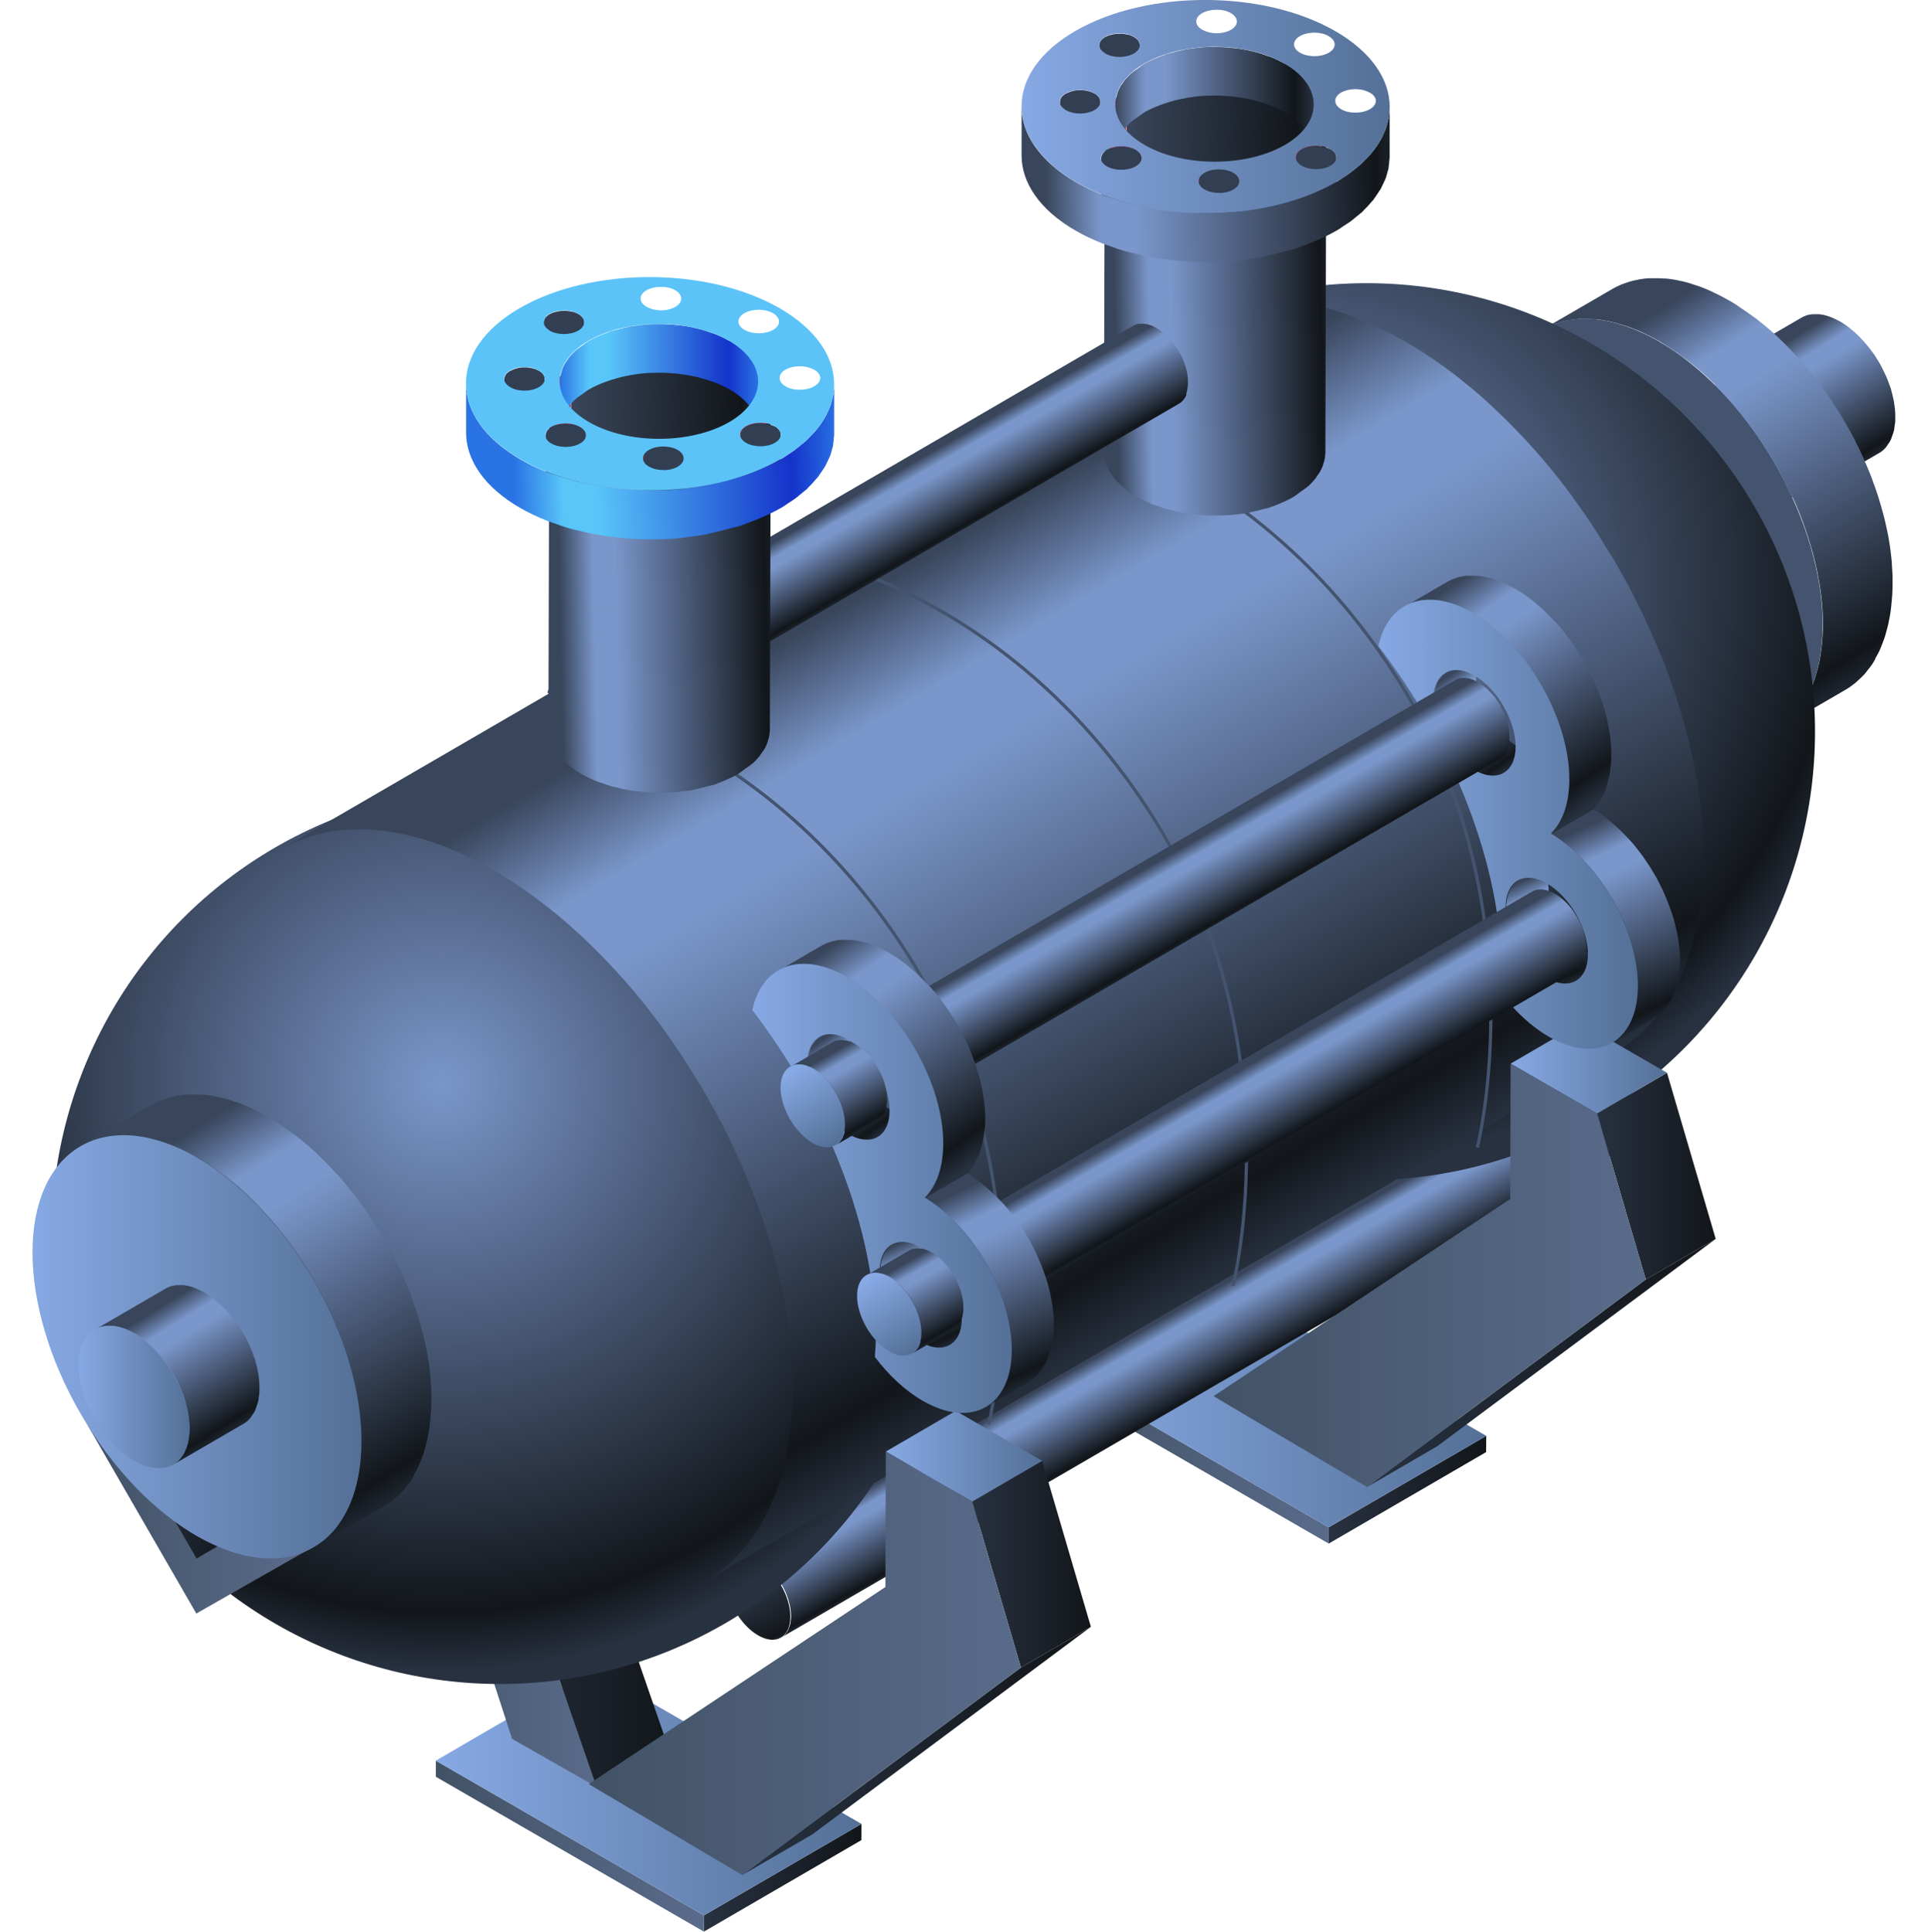 <?xml version="1.0" encoding="UTF-8"?>
<svg id="_图层_2" data-name="图层 2" xmlns="http://www.w3.org/2000/svg" xmlns:xlink="http://www.w3.org/1999/xlink" viewBox="0 0 149.66 149.93">
  <defs>
    <style>
      .cls-1 {
        fill: url(#_未命名的渐变_88);
      }

      .cls-1, .cls-2, .cls-3, .cls-4, .cls-5, .cls-6, .cls-7, .cls-8, .cls-9, .cls-10, .cls-11, .cls-12, .cls-13, .cls-14, .cls-15, .cls-16, .cls-17, .cls-18, .cls-19, .cls-20, .cls-21, .cls-22, .cls-23, .cls-24, .cls-25, .cls-26, .cls-27, .cls-28, .cls-29, .cls-30, .cls-31, .cls-32, .cls-33, .cls-34, .cls-35, .cls-36, .cls-37, .cls-38, .cls-39, .cls-40, .cls-41, .cls-42, .cls-43, .cls-44, .cls-45, .cls-46, .cls-47, .cls-48, .cls-49, .cls-50, .cls-51, .cls-52, .cls-53, .cls-54, .cls-55, .cls-56, .cls-57, .cls-58, .cls-59, .cls-60, .cls-61, .cls-62, .cls-63, .cls-64, .cls-65, .cls-66, .cls-67, .cls-68, .cls-69, .cls-70 {
        stroke-width: 0px;
      }

      .cls-2 {
        fill: url(#_未命名的渐变_56);
      }

      .cls-3 {
        fill: url(#_未命名的渐变_30);
      }

      .cls-4 {
        fill: url(#_未命名的渐变_56-2);
      }

      .cls-5 {
        fill: url(#_未命名的渐变_56-3);
      }

      .cls-6 {
        fill: url(#_未命名的渐变_30-2);
      }

      .cls-7 {
        fill: url(#_未命名的渐变_88-9);
      }

      .cls-8 {
        fill: url(#_未命名的渐变_88-8);
      }

      .cls-9 {
        fill: url(#_未命名的渐变_88-4);
      }

      .cls-10 {
        fill: url(#_未命名的渐变_88-5);
      }

      .cls-11 {
        fill: url(#_未命名的渐变_88-6);
      }

      .cls-12 {
        fill: url(#_未命名的渐变_88-7);
      }

      .cls-13 {
        fill: url(#_未命名的渐变_88-3);
      }

      .cls-14 {
        fill: url(#_未命名的渐变_88-2);
      }

      .cls-15 {
        fill: url(#_未命名的渐变_180-2);
      }

      .cls-16 {
        fill: url(#_未命名的渐变_182-3);
      }

      .cls-17 {
        fill: url(#_未命名的渐变_182-2);
      }

      .cls-18 {
        fill: url(#_未命名的渐变_200-2);
      }

      .cls-19 {
        fill: url(#_未命名的渐变_200-3);
      }

      .cls-20 {
        fill: url(#_未命名的渐变_200-6);
      }

      .cls-21 {
        fill: url(#_未命名的渐变_200-5);
      }

      .cls-22 {
        fill: url(#_未命名的渐变_200-4);
      }

      .cls-23 {
        fill: url(#_未命名的渐变_202-6);
      }

      .cls-24 {
        fill: url(#_未命名的渐变_202-7);
      }

      .cls-25 {
        fill: url(#_未命名的渐变_202-3);
      }

      .cls-26 {
        fill: url(#_未命名的渐变_202-4);
      }

      .cls-27 {
        fill: url(#_未命名的渐变_202-5);
      }

      .cls-28 {
        fill: url(#_未命名的渐变_202-2);
      }

      .cls-29 {
        fill: url(#_新建渐变色板_4);
      }

      .cls-30 {
        fill: url(#_新建渐变色板_3);
      }

      .cls-31 {
        fill: url(#_新建渐变色板_3-10);
      }

      .cls-32 {
        fill: url(#_新建渐变色板_3-18);
      }

      .cls-33 {
        fill: url(#_新建渐变色板_3-17);
      }

      .cls-34 {
        fill: url(#_新建渐变色板_3-16);
      }

      .cls-35 {
        fill: url(#_新建渐变色板_3-20);
      }

      .cls-36 {
        fill: url(#_新建渐变色板_3-11);
      }

      .cls-37 {
        fill: url(#_新建渐变色板_3-12);
      }

      .cls-38 {
        fill: url(#_新建渐变色板_3-22);
      }

      .cls-39 {
        fill: url(#_新建渐变色板_3-21);
      }

      .cls-40 {
        fill: url(#_新建渐变色板_3-23);
      }

      .cls-41 {
        fill: url(#_新建渐变色板_3-13);
      }

      .cls-42 {
        fill: url(#_新建渐变色板_3-15);
      }

      .cls-43 {
        fill: url(#_新建渐变色板_3-14);
      }

      .cls-44 {
        fill: url(#_新建渐变色板_3-19);
      }

      .cls-71 {
        opacity: .2;
      }

      .cls-72 {
        isolation: isolate;
      }

      .cls-45 {
        fill: url(#_未命名的渐变_202);
      }

      .cls-46 {
        fill: url(#_未命名的渐变_200);
      }

      .cls-47 {
        fill: url(#_未命名的渐变_182);
      }

      .cls-48 {
        fill: url(#_未命名的渐变_180);
      }

      .cls-49 {
        fill: #010714;
        opacity: 0;
      }

      .cls-50 {
        fill: #5bc3f8;
      }

      .cls-51 {
        fill: #9b9b9b;
      }

      .cls-52 {
        fill: #44546f;
      }

      .cls-53 {
        fill: #193d71;
      }

      .cls-54 {
        fill: #b92e4b;
      }

      .cls-55 {
        fill: #323e51;
      }

      .cls-73 {
        fill: none;
        stroke: #44546f;
        stroke-miterlimit: 10;
        stroke-width: .25px;
      }

      .cls-56 {
        fill: url(#_新建渐变色板_3-6);
      }

      .cls-57 {
        fill: url(#_新建渐变色板_3-5);
      }

      .cls-58 {
        fill: url(#_新建渐变色板_3-4);
      }

      .cls-59 {
        fill: url(#_新建渐变色板_3-3);
      }

      .cls-60 {
        fill: url(#_新建渐变色板_3-2);
      }

      .cls-61 {
        fill: url(#_新建渐变色板_3-8);
      }

      .cls-62 {
        fill: url(#_新建渐变色板_3-7);
      }

      .cls-63 {
        fill: url(#_新建渐变色板_3-9);
      }

      .cls-64 {
        fill: url(#_新建渐变色板_4-4);
      }

      .cls-65 {
        fill: url(#_新建渐变色板_4-2);
      }

      .cls-66 {
        fill: url(#_新建渐变色板_4-3);
      }

      .cls-67 {
        fill: url(#_新建渐变色板_4-8);
      }

      .cls-68 {
        fill: url(#_新建渐变色板_4-6);
      }

      .cls-69 {
        fill: url(#_新建渐变色板_4-7);
      }

      .cls-70 {
        fill: url(#_新建渐变色板_4-5);
      }
    </style>
    <linearGradient id="_未命名的渐变_88" data-name="未命名的渐变 88" x1="103.14" y1="115.63" x2="115.37" y2="115.63" gradientUnits="userSpaceOnUse">
      <stop offset="0" stop-color="#283140"/>
      <stop offset="1" stop-color="#12161a"/>
    </linearGradient>
    <linearGradient id="_未命名的渐变_200" data-name="未命名的渐变 200" x1="82.35" y1="113.18" x2="103.12" y2="113.18" gradientUnits="userSpaceOnUse">
      <stop offset="0" stop-color="#425266"/>
      <stop offset="0" stop-color="#425266"/>
      <stop offset="1" stop-color="#596b8a"/>
    </linearGradient>
    <linearGradient id="_未命名的渐变_202" data-name="未命名的渐变 202" x1="82.33" y1="108.99" x2="115.37" y2="108.99" gradientUnits="userSpaceOnUse">
      <stop offset="0" stop-color="#87a9e4"/>
      <stop offset="1" stop-color="#547097"/>
      <stop offset="1" stop-color="#547097"/>
    </linearGradient>
    <linearGradient id="_新建渐变色板_3" data-name="新建渐变色板 3" x1="138.92" y1="26.39" x2="145.04" y2="36.27" gradientUnits="userSpaceOnUse">
      <stop offset="0" stop-color="#38455a"/>
      <stop offset=".15" stop-color="#7a96ca"/>
      <stop offset=".25" stop-color="#7a96ca"/>
      <stop offset=".9" stop-color="#12161a"/>
      <stop offset="1" stop-color="#283140"/>
    </linearGradient>
    <linearGradient id="_新建渐变色板_4" data-name="新建渐变色板 4" x1="133.09" y1="33.08" x2="141.69" y2="33.08" gradientUnits="userSpaceOnUse">
      <stop offset="0" stop-color="#87a9e4"/>
      <stop offset="1" stop-color="#547097"/>
      <stop offset="1" stop-color="#547097"/>
    </linearGradient>
    <linearGradient id="_新建渐变色板_3-2" data-name="新建渐变色板 3" x1="127.96" y1="24.53" x2="145.95" y2="53.6" xlink:href="#_新建渐变色板_3"/>
    <linearGradient id="_未命名的渐变_88-2" data-name="未命名的渐变 88" x1="54.64" y1="145.75" x2="66.87" y2="145.75" xlink:href="#_未命名的渐变_88"/>
    <linearGradient id="_未命名的渐变_200-2" data-name="未命名的渐变 200" x1="33.85" y1="143.29" x2="54.62" y2="143.29" xlink:href="#_未命名的渐变_200"/>
    <linearGradient id="_未命名的渐变_202-2" data-name="未命名的渐变 202" x1="33.83" y1="139.11" x2="66.87" y2="139.11" xlink:href="#_未命名的渐变_202"/>
    <linearGradient id="_未命名的渐变_88-3" data-name="未命名的渐变 88" x1="35.98" y1="104.29" x2="43.11" y2="104.29" xlink:href="#_未命名的渐变_88"/>
    <linearGradient id="_未命名的渐变_202-3" data-name="未命名的渐变 202" x1="33.13" y1="99.09" x2="43.11" y2="99.09" xlink:href="#_未命名的渐变_202"/>
    <linearGradient id="_未命名的渐变_88-4" data-name="未命名的渐变 88" x1="35.98" y1="123.3" x2="52.6" y2="123.3" xlink:href="#_未命名的渐变_88"/>
    <linearGradient id="_未命名的渐变_200-3" data-name="未命名的渐变 200" x1="30.24" y1="118.59" x2="46.27" y2="118.59" xlink:href="#_未命名的渐变_200"/>
    <linearGradient id="_新建渐变色板_3-3" data-name="新建渐变色板 3" x1="90.88" y1="102.02" x2="94.4" y2="108.16" xlink:href="#_新建渐变色板_3"/>
    <linearGradient id="_未命名的渐变_182" data-name="未命名的渐变 182" x1="57.46" y1="121.63" x2="60.79" y2="127.42" gradientUnits="userSpaceOnUse">
      <stop offset="0" stop-color="#38455a"/>
      <stop offset=".9" stop-color="#12161a"/>
      <stop offset="1" stop-color="#283140"/>
    </linearGradient>
    <radialGradient id="_未命名的渐变_180" data-name="未命名的渐变 180" cx="34.23" cy="84.12" fx="34.23" fy="84.12" r="45.59" gradientUnits="userSpaceOnUse">
      <stop offset="0" stop-color="#7a96ca"/>
      <stop offset=".9" stop-color="#12161a"/>
      <stop offset="1" stop-color="#283140"/>
    </radialGradient>
    <radialGradient id="_未命名的渐变_180-2" data-name="未命名的渐变 180" cx="101.5" cy="45" fx="101.5" fy="45" r="45.59" xlink:href="#_未命名的渐变_180"/>
    <linearGradient id="_新建渐变色板_3-4" data-name="新建渐变色板 3" x1="67.84" y1="45.5" x2="98.61" y2="97.65" xlink:href="#_新建渐变色板_3"/>
    <linearGradient id="_未命名的渐变_88-5" data-name="未命名的渐变 88" x1="57.62" y1="135.91" x2="84.68" y2="135.91" xlink:href="#_未命名的渐变_88"/>
    <linearGradient id="_未命名的渐变_88-6" data-name="未命名的渐变 88" x1="75.47" y1="121.41" x2="84.68" y2="121.41" xlink:href="#_未命名的渐变_88"/>
    <linearGradient id="_未命名的渐变_202-4" data-name="未命名的渐变 202" x1="68.76" y1="113.03" x2="80.9" y2="113.03" xlink:href="#_未命名的渐变_202"/>
    <linearGradient id="_未命名的渐变_200-4" data-name="未命名的渐变 200" x1="45.74" y1="129.11" x2="79.21" y2="129.11" xlink:href="#_未命名的渐变_200"/>
    <linearGradient id="_未命名的渐变_88-7" data-name="未命名的渐变 88" x1="106.12" y1="105.79" x2="133.18" y2="105.79" xlink:href="#_未命名的渐变_88"/>
    <linearGradient id="_未命名的渐变_88-8" data-name="未命名的渐变 88" x1="123.97" y1="91.29" x2="133.18" y2="91.29" xlink:href="#_未命名的渐变_88"/>
    <linearGradient id="_未命名的渐变_202-5" data-name="未命名的渐变 202" x1="117.26" y1="82.91" x2="129.4" y2="82.91" xlink:href="#_未命名的渐变_202"/>
    <linearGradient id="_未命名的渐变_200-5" data-name="未命名的渐变 200" x1="94.24" y1="98.99" x2="127.71" y2="98.99" xlink:href="#_未命名的渐变_200"/>
    <linearGradient id="_未命名的渐变_182-2" data-name="未命名的渐变 182" x1="87.93" y1="20.65" x2="102.34" y2="20.35" xlink:href="#_未命名的渐变_182"/>
    <linearGradient id="_新建渐变色板_3-5" data-name="新建渐变色板 3" x1="86.55" y1="24.99" x2="104.28" y2="24.63" xlink:href="#_新建渐变色板_3"/>
    <linearGradient id="_新建渐变色板_3-6" data-name="新建渐变色板 3" x1="86.57" y1="7.76" x2="101.98" y2="7.76" xlink:href="#_新建渐变色板_3"/>
    <linearGradient id="_新建渐变色板_3-7" data-name="新建渐变色板 3" x1="81.08" y1="14.39" x2="109.63" y2="13.81" xlink:href="#_新建渐变色板_3"/>
    <linearGradient id="_新建渐变色板_4-2" data-name="新建渐变色板 4" x1="79.3" y1="8.28" x2="107.88" y2="8.28" xlink:href="#_新建渐变色板_4"/>
    <linearGradient id="_新建渐变色板_3-8" data-name="新建渐变色板 3" x1="72.86" y1="34.75" x2="76.28" y2="40.72" xlink:href="#_新建渐变色板_3"/>
    <linearGradient id="_未命名的渐变_182-3" data-name="未命名的渐变 182" x1="44.81" y1="42.16" x2="59.22" y2="41.86" xlink:href="#_未命名的渐变_182"/>
    <linearGradient id="_新建渐变色板_3-9" data-name="新建渐变色板 3" x1="43.43" y1="46.51" x2="61.16" y2="46.14" xlink:href="#_新建渐变色板_3"/>
    <linearGradient id="_未命名的渐变_30" data-name="未命名的渐变 30" x1="43.44" y1="29.27" x2="58.86" y2="29.27" gradientUnits="userSpaceOnUse">
      <stop offset="0" stop-color="#2a73e4"/>
      <stop offset=".15" stop-color="#59c6f9"/>
      <stop offset=".25" stop-color="#59c6f9"/>
      <stop offset=".85" stop-color="#1433ca"/>
      <stop offset="1" stop-color="#2a73e4"/>
    </linearGradient>
    <linearGradient id="_未命名的渐变_30-2" data-name="未命名的渐变 30" x1="39.87" y1="35.91" x2="65.16" y2="35.12" xlink:href="#_未命名的渐变_30"/>
    <linearGradient id="_未命名的渐变_88-9" data-name="未命名的渐变 88" x1="10.55" y1="115.99" x2="18.38" y2="115.99" xlink:href="#_未命名的渐变_88"/>
    <linearGradient id="_未命名的渐变_202-6" data-name="未命名的渐变 202" x1="6.83" y1="110.84" x2="13.67" y2="110.84" xlink:href="#_未命名的渐变_202"/>
    <linearGradient id="_未命名的渐变_202-7" data-name="未命名的渐变 202" x1="19.99" y1="118.43" x2="26.83" y2="118.43" xlink:href="#_未命名的渐变_202"/>
    <linearGradient id="_未命名的渐变_200-6" data-name="未命名的渐变 200" x1="6.86" y1="117.96" x2="23.69" y2="117.96" xlink:href="#_未命名的渐变_200"/>
    <linearGradient id="_新建渐变色板_3-10" data-name="新建渐变色板 3" x1="14.53" y1="87.89" x2="32.52" y2="116.97" xlink:href="#_新建渐变色板_3"/>
    <linearGradient id="_新建渐变色板_4-3" data-name="新建渐变色板 4" x1="2.52" y1="104.53" x2="28.06" y2="104.53" gradientTransform="translate(54.59 6.47) rotate(30.16)" xlink:href="#_新建渐变色板_4"/>
    <linearGradient id="_新建渐变色板_3-11" data-name="新建渐变色板 3" x1="11.93" y1="101.74" x2="18.05" y2="111.63" xlink:href="#_新建渐变色板_3"/>
    <linearGradient id="_新建渐变色板_4-4" data-name="新建渐变色板 4" x1="6.1" y1="108.44" x2="14.71" y2="108.44" xlink:href="#_新建渐变色板_4"/>
    <linearGradient id="_新建渐变色板_3-12" data-name="新建渐变色板 3" x1="118.95" y1="68.02" x2="122.79" y2="76.24" xlink:href="#_新建渐变色板_3"/>
    <linearGradient id="_新建渐变色板_3-13" data-name="新建渐变色板 3" x1="112.71" y1="52.27" x2="117.74" y2="59.51" xlink:href="#_新建渐变色板_3"/>
    <linearGradient id="_新建渐变色板_3-14" data-name="新建渐变色板 3" x1="122.2" y1="64.56" x2="129.24" y2="79.62" xlink:href="#_新建渐变色板_3"/>
    <linearGradient id="_新建渐变色板_3-15" data-name="新建渐变色板 3" x1="112.9" y1="45.31" x2="124.43" y2="61.94" xlink:href="#_新建渐变色板_3"/>
    <linearGradient id="_新建渐变色板_4-5" data-name="新建渐变色板 4" x1="107.01" y1="63.98" x2="127.14" y2="63.98" xlink:href="#_新建渐变色板_4"/>
    <linearGradient id="_新建渐变色板_3-16" data-name="新建渐变色板 3" x1="92.34" y1="65.44" x2="95.79" y2="71.46" xlink:href="#_新建渐变色板_3"/>
    <linearGradient id="_新建渐变色板_3-17" data-name="新建渐变色板 3" x1="98.34" y1="81.86" x2="101.79" y2="87.88" xlink:href="#_新建渐变色板_3"/>
    <linearGradient id="_新建渐变色板_3-18" data-name="新建渐变色板 3" x1="70.35" y1="96.28" x2="74.19" y2="104.5" xlink:href="#_新建渐变色板_3"/>
    <linearGradient id="_新建渐变色板_3-19" data-name="新建渐变色板 3" x1="64.11" y1="80.53" x2="69.14" y2="87.77" xlink:href="#_新建渐变色板_3"/>
    <linearGradient id="_新建渐变色板_3-20" data-name="新建渐变色板 3" x1="73.6" y1="92.82" x2="80.64" y2="107.88" xlink:href="#_新建渐变色板_3"/>
    <linearGradient id="_新建渐变色板_3-21" data-name="新建渐变色板 3" x1="64.3" y1="73.57" x2="75.84" y2="90.2" xlink:href="#_新建渐变色板_3"/>
    <linearGradient id="_新建渐变色板_4-6" data-name="新建渐变色板 4" x1="58.41" y1="92.24" x2="78.54" y2="92.24" xlink:href="#_新建渐变色板_4"/>
    <linearGradient id="_新建渐变色板_3-22" data-name="新建渐变色板 3" x1="70.13" y1="98.11" x2="73.47" y2="103.92" xlink:href="#_新建渐变色板_3"/>
    <linearGradient id="_新建渐变色板_4-7" data-name="新建渐变色板 4" x1="67.39" y1="99.35" x2="70.84" y2="104.96" xlink:href="#_新建渐变色板_4"/>
    <linearGradient id="_新建渐变色板_3-23" data-name="新建渐变色板 3" x1="64.2" y1="81.94" x2="67.53" y2="87.76" xlink:href="#_新建渐变色板_3"/>
    <linearGradient id="_新建渐变色板_4-8" data-name="新建渐变色板 4" x1="61.45" y1="83.19" x2="64.91" y2="88.79" xlink:href="#_新建渐变色板_4"/>
    <linearGradient id="_未命名的渐变_56" data-name="未命名的渐变 56" x1="51.02" y1="77.08" x2="66.43" y2="77.08" gradientUnits="userSpaceOnUse">
      <stop offset="0" stop-color="#10243b" stop-opacity=".6"/>
      <stop offset=".03" stop-color="#10243b" stop-opacity=".6"/>
      <stop offset="1" stop-color="#10243b" stop-opacity=".6"/>
    </linearGradient>
    <linearGradient id="_未命名的渐变_56-2" data-name="未命名的渐变 56" x1="67.48" y1="75.12" x2="82.12" y2="75.12" xlink:href="#_未命名的渐变_56"/>
    <linearGradient id="_未命名的渐变_56-3" data-name="未命名的渐变 56" x1="83.24" y1="72.84" x2="98.64" y2="72.84" xlink:href="#_未命名的渐变_56"/>
  </defs>
  <g id="_图层_1-2" data-name="图层 1">
    <g id="_给水泵" data-name="给水泵">
      <rect class="cls-49" y="0" width="149.66" height="149.92"/>
      <g>
        <g>
          <polygon class="cls-1" points="115.37 111.45 115.36 112.71 103.14 119.81 103.14 118.55 115.37 111.45"/>
          <polygon class="cls-46" points="103.14 118.55 103.14 119.81 82.33 107.8 82.33 106.54 103.14 118.55"/>
          <polygon class="cls-45" points="115.37 111.45 103.14 118.55 82.33 106.54 94.55 99.43 115.37 111.45"/>
        </g>
        <g class="cls-72">
          <path class="cls-30" d="m146.87,33.87c.05-.15.11-.29.15-.46.03-.11.03-.24.05-.37.02-.13.05-.25.05-.39,0-.08,0-.17,0-.25,0-.07,0-.14,0-.21,0-.12-.01-.25-.02-.37-.01-.11-.02-.22-.04-.33,0-.04-.01-.08-.02-.11,0-.01,0-.03,0-.04,0-.05-.01-.1-.02-.15-.02-.09-.04-.19-.06-.28-.02-.09-.04-.18-.06-.27-.02-.09-.05-.17-.07-.26,0-.03-.02-.05-.02-.08,0,0,0-.02,0-.03-.02-.05-.03-.1-.05-.15-.03-.08-.06-.17-.09-.25-.03-.08-.06-.17-.09-.25-.03-.08-.07-.17-.1-.25-.02-.05-.04-.09-.06-.14,0,0,0-.02-.01-.03-.01-.03-.02-.06-.04-.08-.04-.08-.08-.17-.12-.25-.04-.08-.08-.17-.12-.25-.04-.08-.09-.17-.13-.25-.03-.06-.07-.12-.1-.18,0,0,0-.02-.01-.02,0-.02-.02-.03-.03-.05-.05-.09-.1-.17-.16-.26-.06-.09-.11-.18-.17-.27-.06-.1-.13-.19-.2-.28-.02-.03-.04-.05-.06-.08-.01-.02-.03-.03-.04-.05-.05-.06-.09-.13-.14-.19-.13-.16-.26-.32-.4-.48-.02-.02-.05-.04-.07-.07-.31-.35-.64-.66-.99-.93-.02-.02-.04-.04-.06-.06-.18-.14-.36-.26-.54-.38-.06-.04-.12-.07-.17-.1-.07-.04-.14-.08-.21-.11-.1-.05-.2-.1-.31-.15-.09-.04-.18-.07-.26-.11-.03,0-.05-.02-.08-.03-.01,0-.02,0-.03-.01-.04-.01-.08-.03-.13-.04-.07-.02-.14-.04-.21-.06-.07-.02-.14-.03-.2-.04-.06-.01-.13-.02-.19-.03-.02,0-.04,0-.05,0,0,0-.01,0-.02,0-.04,0-.07,0-.11,0-.06,0-.12,0-.18,0-.06,0-.12,0-.17,0-.06,0-.11.01-.17.02-.03,0-.06.01-.09.02,0,0-.01,0-.02,0-.02,0-.04,0-.06.01-.06.01-.11.03-.16.05-.05.02-.11.04-.16.06-.06.02-.11.05-.16.08-.03.02-.06.03-.09.05l-5.44,3.16c.19-.11.41-.19.63-.24,0,0,.01,0,.02,0,.22-.05.46-.06.72-.04,0,0,.01,0,.02,0,.25.02.52.08.79.17.01,0,.02,0,.03.01.28.1.56.23.86.39.27.15.53.34.78.54.35.27.68.59.99.93.21.23.42.48.61.73.01.02.03.03.04.05.22.3.43.61.61.94,0,0,0,.02.01.02.19.33.36.67.51,1.01,0,0,0,.02.01.03.15.34.28.69.38,1.04,0,0,0,.02,0,.03.1.35.18.7.24,1.04,0,.01,0,.03,0,.04.05.35.08.69.08,1.03,0,.23-.03.43-.06.64-.02.12-.03.25-.05.37-.04.16-.09.31-.15.45-.04.1-.06.2-.1.29-.07.15-.16.27-.25.39-.05.06-.08.13-.13.19-.15.17-.32.31-.5.42l5.44-3.16c.19-.11.35-.25.5-.42.05-.06.09-.13.13-.19.09-.12.18-.25.25-.39.04-.09.07-.19.1-.29Z"/>
          <path class="cls-29" d="m137.4,28.14c2.37,1.37,4.3,4.7,4.29,7.43,0,2.73-1.94,3.82-4.32,2.45-2.37-1.37-4.3-4.69-4.29-7.42s1.94-3.83,4.32-2.46Z"/>
        </g>
        <g class="cls-72">
          <path class="cls-60" d="m145.55,51.14c.1-.18.21-.35.3-.54.07-.14.13-.3.19-.45.08-.2.16-.39.23-.6.06-.16.1-.34.15-.51.06-.21.12-.43.17-.66.04-.18.07-.37.11-.56.04-.23.08-.47.1-.72.02-.2.04-.4.06-.61,0-.13.03-.25.03-.38.01-.24.02-.49.02-.75,0-.21,0-.42,0-.63,0-.23-.03-.46-.04-.7,0-.1-.01-.2-.02-.3,0-.04,0-.08,0-.12-.03-.32-.07-.65-.11-.98-.01-.09-.03-.18-.04-.27-.01-.08-.03-.17-.04-.25-.02-.12-.04-.25-.06-.37-.05-.28-.11-.55-.17-.83-.01-.06-.03-.12-.04-.18-.01-.06-.03-.12-.04-.18-.04-.15-.07-.3-.11-.45-.07-.26-.14-.52-.21-.78-.02-.06-.04-.13-.06-.19-.02-.06-.03-.11-.05-.17-.04-.13-.08-.27-.12-.4-.08-.25-.17-.5-.25-.75-.03-.09-.06-.17-.1-.26-.02-.06-.04-.11-.06-.17-.04-.1-.07-.2-.11-.31-.1-.25-.19-.49-.3-.74-.05-.12-.1-.24-.15-.35-.02-.05-.05-.11-.07-.16-.03-.07-.06-.15-.09-.22-.11-.25-.23-.49-.34-.74-.07-.15-.14-.29-.22-.43-.03-.05-.05-.1-.07-.15-.03-.05-.05-.1-.07-.15-.13-.25-.26-.5-.4-.74-.09-.16-.18-.32-.27-.47-.03-.05-.06-.1-.08-.15-.02-.04-.05-.08-.07-.12-.15-.26-.3-.51-.46-.76-.09-.14-.18-.28-.27-.41-.04-.07-.09-.13-.13-.2-.04-.06-.08-.12-.12-.18-.19-.28-.38-.56-.58-.84-.05-.06-.09-.13-.14-.19-.08-.11-.16-.21-.23-.31-.11-.15-.22-.31-.34-.46-.08-.11-.17-.21-.26-.31-.21-.26-.42-.52-.64-.77-.09-.11-.18-.23-.28-.33-.06-.07-.13-.13-.19-.19-.43-.47-.87-.93-1.32-1.36-.05-.04-.09-.09-.13-.13-.49-.46-1-.89-1.52-1.3-.06-.04-.11-.1-.17-.14-.1-.08-.2-.14-.3-.21-.34-.25-.68-.49-1.02-.71-.1-.07-.2-.14-.3-.21-.17-.11-.35-.21-.52-.31-.21-.12-.41-.23-.62-.34-.17-.09-.34-.17-.52-.25-.09-.04-.18-.09-.26-.13-.04-.02-.09-.04-.13-.06-.26-.12-.53-.22-.79-.32-.06-.02-.13-.04-.19-.06-.06-.02-.13-.04-.19-.06-.11-.04-.22-.08-.32-.11-.21-.06-.42-.12-.63-.17-.04,0-.08-.02-.12-.02-.04,0-.08-.02-.13-.03-.12-.02-.24-.05-.35-.07-.19-.03-.38-.06-.57-.08-.04,0-.09,0-.13-.01-.04,0-.08,0-.12,0-.1,0-.2-.02-.29-.02-.18,0-.35-.01-.52,0-.06,0-.12,0-.18,0-.04,0-.08,0-.12,0-.07,0-.14,0-.21.01-.17.01-.33.04-.5.06-.08.01-.15.03-.23.05-.04,0-.07.01-.11.02-.05.01-.1.02-.15.03-.16.04-.32.08-.48.13-.08.03-.16.06-.25.09-.04.01-.07.03-.11.04-.04.02-.08.03-.12.04-.16.07-.32.14-.48.22-.09.05-.18.1-.27.15l-5.44,3.16c.28-.16.57-.3.87-.41.04-.01.07-.03.11-.04.28-.1.57-.19.88-.25.04,0,.07-.01.11-.02.3-.06.62-.1.94-.12.04,0,.08,0,.12,0,.32-.01.66,0,1,.02.04,0,.08,0,.12,0,.34.03.69.09,1.05.16.04,0,.08.02.13.03.35.08.71.18,1.08.3.06.02.13.04.19.06.36.13.73.27,1.11.44.09.04.18.09.26.13.37.18.75.37,1.13.59.28.16.55.34.82.52.34.22.68.46,1.02.71.16.12.31.23.47.35.52.41,1.03.84,1.52,1.3.04.04.09.09.13.13.45.43.89.89,1.32,1.36.16.17.31.35.46.52.22.25.43.51.64.77.2.25.41.51.6.77.08.1.16.21.23.31.29.4.57.8.84,1.21.04.07.09.13.13.2.28.43.54.86.8,1.3.03.05.05.1.08.15.26.45.51.91.74,1.37.02.05.05.1.07.14.23.46.45.92.66,1.39.02.05.05.11.07.16.2.46.39.93.56,1.4.02.06.04.11.06.17.17.47.33.94.47,1.41.02.06.03.11.05.17.14.47.27.94.38,1.42.01.06.03.12.04.18.11.46.19.92.27,1.38.01.08.03.17.04.25.07.46.13.92.17,1.37,0,.1.01.2.02.29.03.45.05.89.05,1.32,0,.39-.03.76-.05,1.12-.02.21-.03.41-.06.61-.03.25-.06.48-.1.72-.03.19-.07.38-.11.56-.05.23-.11.44-.17.66-.05.17-.1.34-.15.51-.07.21-.15.4-.23.6-.06.15-.12.31-.19.45-.09.19-.2.37-.3.54-.08.13-.15.26-.23.39-.12.17-.24.33-.37.49-.08.1-.16.22-.25.32-.15.17-.31.31-.47.46-.08.07-.15.16-.24.22-.25.2-.51.39-.79.55l5.44-3.16c.28-.16.54-.35.79-.55.08-.07.16-.15.24-.22.16-.15.32-.29.47-.46.09-.1.17-.21.25-.32.13-.16.26-.32.37-.49.08-.12.15-.26.23-.39Z"/>
          <ellipse class="cls-52" cx="128.72" cy="41.16" rx="10.42" ry="18" transform="translate(-3.25 70.25) rotate(-30.16)"/>
        </g>
        <g>
          <polygon class="cls-14" points="66.87 141.57 66.86 142.83 54.64 149.93 54.64 148.67 66.87 141.57"/>
          <polygon class="cls-18" points="54.64 148.67 54.64 149.93 33.83 137.91 33.83 136.66 54.64 148.67"/>
          <polygon class="cls-28" points="66.87 141.57 54.64 148.67 33.83 136.66 46.05 129.55 66.87 141.57"/>
        </g>
        <polygon class="cls-13" points="42.29 107.92 35.98 108.89 36.79 100.66 43.11 99.69 42.29 107.92"/>
        <polygon class="cls-25" points="43.11 99.69 36.79 100.66 33.13 98.49 39.45 97.52 43.11 99.69"/>
        <g>
          <polygon class="cls-9" points="52.6 137.72 46.29 138.69 35.98 108.89 42.29 107.92 52.6 137.72"/>
          <polygon class="cls-19" points="33.13 98.49 36.79 100.66 35.98 108.89 46.29 138.69 39.75 134.97 30.22 105.63 33.13 98.49"/>
        </g>
        <g class="cls-72">
          <path class="cls-59" d="m126.45,88.44c.03-.09.06-.17.09-.27.01-.07.02-.14.03-.21.01-.08.03-.15.03-.23,0-.05,0-.1,0-.15,0-.04,0-.08,0-.12,0-.07,0-.14-.01-.22,0-.06-.01-.13-.02-.19,0-.02,0-.04-.01-.07,0,0,0-.02,0-.02,0-.03,0-.06-.01-.08,0-.05-.02-.11-.03-.16-.01-.05-.02-.1-.04-.16-.01-.05-.03-.1-.04-.15,0-.02,0-.03-.01-.05,0,0,0-.01,0-.02,0-.03-.02-.05-.02-.08-.02-.05-.03-.1-.05-.15-.02-.05-.03-.1-.05-.14s-.04-.1-.06-.14c-.01-.03-.02-.06-.04-.09,0,0,0-.01,0-.02,0-.01-.01-.03-.02-.04-.02-.05-.04-.1-.07-.14-.02-.05-.05-.1-.07-.14-.02-.05-.05-.1-.08-.15-.02-.04-.04-.08-.06-.11,0,0,0,0,0-.01,0,0,0-.01-.01-.02-.03-.05-.06-.1-.09-.15-.03-.05-.07-.1-.1-.16-.04-.06-.07-.11-.11-.16-.01-.02-.03-.04-.04-.05,0,0-.01-.02-.02-.03-.03-.03-.05-.07-.08-.1-.07-.1-.15-.19-.23-.28-.01-.02-.03-.03-.04-.04-.18-.2-.38-.38-.58-.55-.01,0-.02-.02-.03-.03-.1-.08-.21-.16-.32-.22-.03-.02-.07-.04-.1-.06-.04-.02-.08-.05-.12-.07-.06-.03-.12-.06-.18-.09-.05-.02-.1-.04-.15-.06-.01,0-.03,0-.04-.01,0,0-.01,0-.02,0-.03,0-.05-.02-.08-.03-.04-.01-.08-.02-.12-.03-.04,0-.08-.02-.12-.02-.04,0-.07-.01-.11-.02,0,0-.02,0-.03,0,0,0,0,0,0,0-.02,0-.05,0-.07,0-.03,0-.07,0-.1,0-.03,0-.07,0-.1,0-.03,0-.06,0-.1.01-.02,0-.03,0-.05,0,0,0,0,0,0,0-.01,0-.02,0-.04,0-.03,0-.06.02-.09.03-.03,0-.06.02-.09.03-.03.01-.06.03-.09.04-.02,0-.04.02-.05.03l-65.24,37.91c.11-.06.23-.11.37-.14,0,0,0,0,0,0,.13-.03.27-.03.42-.02,0,0,0,0,0,0,.15.01.3.05.46.1,0,0,.01,0,.02,0,.16.06.33.13.5.23.16.09.31.2.45.31.2.16.4.34.58.55.12.13.24.27.35.42,0,.01.02.02.02.03.13.17.25.36.36.54,0,0,0,0,0,.01.11.19.21.39.3.59,0,0,0,.01,0,.02.09.2.16.4.22.6,0,0,0,.01,0,.02.06.2.11.4.14.6,0,0,0,.02,0,.02.03.2.05.4.05.6,0,.14-.02.25-.04.37,0,.07-.01.15-.03.21-.02.1-.05.18-.09.27-.02.05-.04.12-.06.17-.04.09-.1.16-.15.23-.03.03-.05.08-.07.11-.09.1-.19.18-.29.24l65.24-37.91c.11-.06.21-.15.29-.24.03-.03.05-.07.07-.11.05-.07.11-.14.15-.23.02-.05.04-.11.06-.16Z"/>
          <path class="cls-47" d="m58.86,121.19c1.38.8,2.5,2.72,2.49,4.31s-1.13,2.23-2.51,1.43-2.49-2.73-2.48-4.31c0-1.58,1.12-2.22,2.5-1.42Z"/>
        </g>
        <circle class="cls-48" cx="38.81" cy="95.9" r="34.81"/>
        <circle class="cls-15" cx="106.08" cy="56.79" r="34.81"/>
        <path class="cls-58" d="m132.25,65.68c-.01-.37-.03-.75-.05-1.13-.01-.17-.03-.34-.04-.51,0-.07-.01-.15-.02-.22-.01-.13-.02-.26-.03-.4-.04-.38-.08-.76-.13-1.14-.05-.39-.1-.78-.17-1.17,0-.01,0-.02,0-.03,0-.01,0-.03,0-.04-.06-.37-.12-.74-.19-1.11-.08-.4-.16-.81-.25-1.22-.03-.14-.07-.29-.1-.43-.02-.08-.04-.17-.06-.25-.04-.18-.08-.36-.13-.54-.1-.41-.21-.82-.32-1.24-.08-.3-.17-.6-.26-.9-.02-.06-.03-.11-.05-.17-.02-.05-.03-.11-.05-.16-.12-.4-.25-.8-.39-1.2-.13-.4-.27-.79-.41-1.19-.03-.07-.06-.15-.08-.22-.02-.06-.04-.12-.07-.18-.09-.25-.18-.5-.28-.75-.15-.38-.3-.76-.46-1.13-.11-.27-.23-.54-.35-.81-.02-.05-.04-.1-.06-.14-.02-.05-.05-.11-.07-.16-.17-.38-.34-.75-.51-1.13-.19-.41-.39-.82-.59-1.22-.03-.06-.06-.12-.09-.18-.04-.08-.08-.16-.12-.24-.17-.33-.33-.65-.5-.98-.22-.4-.45-.8-.67-1.2-.11-.2-.22-.41-.34-.61-.05-.08-.09-.16-.14-.24-.2-.35-.43-.68-.64-1.02-.31-.5-.61-1.01-.94-1.5-.05-.08-.1-.16-.15-.24-.47-.71-.96-1.4-1.46-2.09,0,0,0-.01-.01-.02-.34-.46-.68-.91-1.03-1.36-.28-.36-.57-.72-.87-1.07,0,0-.01-.02-.02-.03,0,0,0,0-.01-.01-.3-.36-.6-.71-.9-1.05-.3-.34-.6-.67-.91-1-.05-.05-.1-.11-.15-.16-.05-.06-.1-.11-.16-.16-.21-.23-.43-.45-.64-.67-.32-.33-.65-.65-.98-.97-.1-.1-.21-.19-.31-.29-.08-.07-.16-.15-.23-.22-.16-.15-.32-.3-.48-.45-.34-.31-.69-.61-1.04-.9-.15-.13-.31-.25-.46-.38-.08-.06-.16-.13-.24-.19-.11-.09-.23-.19-.34-.28-.34-.27-.68-.53-1.02-.78-.25-.18-.5-.36-.75-.53-.05-.03-.09-.07-.14-.1-.04-.03-.08-.06-.13-.09-.33-.22-.66-.44-.99-.65-.33-.21-.66-.41-.99-.6-.08-.04-.15-.09-.23-.13-.25-.14-.5-.28-.74-.41-.32-.17-.64-.34-.96-.49-.21-.1-.41-.19-.61-.29-.05-.02-.1-.05-.15-.07-.06-.03-.12-.06-.18-.09-.31-.14-.62-.27-.93-.4-.32-.13-.63-.24-.94-.35-.05-.02-.1-.03-.16-.05-.05-.02-.09-.03-.14-.05-.21-.07-.42-.14-.63-.21-.32-.1-.64-.19-.96-.27-.15-.04-.3-.07-.46-.1-.07-.01-.13-.03-.2-.04-.1-.02-.2-.05-.3-.07-.34-.07-.68-.12-1.02-.17-.21-.03-.41-.04-.61-.06-.07,0-.15-.02-.22-.02-.07,0-.14-.02-.21-.02-.37-.03-.73-.04-1.09-.04-.16,0-.31.02-.47.02-.12,0-.24,0-.36.02-.13,0-.25,0-.38.02-.46.04-.91.11-1.34.19,0,0-.02,0-.02,0-.1.02-.19.06-.28.08-.45.1-.9.21-1.32.36-.04.01-.07.03-.1.05-.62.23-1.22.5-1.79.83L21.77,65.94c.57-.33,1.17-.6,1.79-.83.46-.17.94-.3,1.42-.41.1-.02.19-.06.28-.08.56-.11,1.15-.18,1.74-.22.12,0,.24-.01.36-.02.58-.02,1.17-.01,1.77.04.07,0,.14.02.22.02.63.06,1.27.16,1.93.3.07.01.13.03.2.04.67.15,1.36.34,2.05.57.05.02.09.03.14.05.73.25,1.47.55,2.21.89.05.02.1.05.15.07.76.35,1.53.75,2.31,1.2.79.46,1.57.95,2.33,1.48.05.03.09.06.13.1.72.5,1.42,1.03,2.12,1.59.08.06.16.13.23.19.67.55,1.33,1.13,1.98,1.73.08.07.15.14.23.22.66.62,1.3,1.26,1.93,1.93.05.06.11.11.16.17.67.72,1.33,1.46,1.97,2.23,0,0,.01.02.02.03.65.79,1.29,1.6,1.9,2.43,0,0,0,0,0,0,.56.76,1.1,1.54,1.62,2.34.32.49.63.99.94,1.49.26.42.53.84.78,1.27.12.2.23.41.34.61.4.72.8,1.44,1.17,2.17.04.08.08.16.12.24.45.89.87,1.79,1.27,2.7.02.05.04.1.06.14.39.89.75,1.78,1.08,2.68.02.06.05.12.07.18.34.92.65,1.85.93,2.77.02.06.03.11.05.17.27.89.5,1.78.71,2.67.02.08.04.17.06.25.21.92.39,1.84.54,2.75,0,.01,0,.03,0,.04.15.92.25,1.83.33,2.74,0,.07.01.15.02.22.07.91.11,1.81.11,2.69,0,.89-.05,1.74-.12,2.56,0,.07-.02.15-.02.22-.08.75-.18,1.48-.32,2.17-.02.09-.04.19-.06.28-.14.67-.31,1.32-.5,1.94-.04.12-.08.23-.11.34-.19.58-.41,1.13-.65,1.66-.03.06-.05.13-.08.19-.28.6-.6,1.17-.94,1.7-.04.07-.1.13-.14.2-.28.42-.59.82-.91,1.2-.12.14-.24.26-.36.39-.28.3-.57.58-.88.85-.13.11-.25.22-.38.33-.43.34-.88.66-1.35.94l70.68-41.07c.47-.27.92-.59,1.35-.94.13-.1.25-.22.38-.33.3-.26.59-.55.87-.85.12-.13.24-.26.36-.39.32-.37.62-.77.9-1.2.05-.07.1-.13.14-.2,0-.02.02-.03.03-.04.32-.5.61-1.03.88-1.59,0-.02.02-.04.02-.06.03-.06.05-.13.08-.19.16-.35.32-.7.45-1.08.07-.19.13-.39.19-.58.04-.11.08-.23.11-.34.03-.1.07-.2.1-.31.11-.39.22-.78.31-1.19.03-.14.06-.29.09-.44.02-.09.04-.19.06-.28.03-.14.06-.28.08-.42.06-.36.12-.74.17-1.11.03-.21.04-.43.07-.64,0-.07.02-.15.02-.22,0-.09.02-.17.03-.26.03-.36.05-.73.07-1.1.02-.37.02-.75.03-1.13,0-.02,0-.04,0-.07,0-.35,0-.7-.01-1.05Z"/>
        <path class="cls-73" d="m42.52,53.67s16.43,2.54,27.77,20.14c11.34,17.6,6.45,36.77,6.45,36.77"/>
        <path class="cls-73" d="m61.49,42.91s16.43,2.54,27.77,20.14c11.34,17.6,6.45,36.77,6.45,36.77"/>
        <path class="cls-73" d="m80.46,32.15s16.43,2.54,27.77,20.14c11.34,17.6,6.45,36.77,6.45,36.77"/>
        <g class="cls-72">
          <polygon class="cls-10" points="79.25 129.43 84.68 126.27 63.06 142.38 57.62 145.54 79.25 129.43"/>
          <polygon class="cls-11" points="75.47 116.55 80.9 113.39 84.68 126.27 79.25 129.43 75.47 116.55"/>
          <polygon class="cls-26" points="68.76 112.67 74.19 109.51 80.9 113.39 75.47 116.55 68.76 112.67"/>
          <polygon class="cls-22" points="75.47 116.55 79.25 129.43 57.62 145.54 45.7 138.48 68.73 123.18 68.76 112.67 75.47 116.55"/>
        </g>
        <g class="cls-72">
          <polygon class="cls-12" points="127.75 99.31 133.18 96.16 111.56 112.26 106.12 115.42 127.75 99.31"/>
          <polygon class="cls-8" points="123.97 86.43 129.4 83.27 133.18 96.16 127.75 99.31 123.97 86.43"/>
          <polygon class="cls-27" points="117.26 82.56 122.69 79.4 129.4 83.27 123.97 86.43 117.26 82.56"/>
          <polygon class="cls-21" points="123.97 86.43 127.75 99.31 106.12 115.42 94.2 108.37 117.23 93.06 117.26 82.56 123.97 86.43"/>
        </g>
        <g>
          <g class="cls-72">
            <path class="cls-17" d="m99.24,7.03c-.31-.18-.65-.34-1-.48-.02,0-.04-.01-.05-.02-.05-.02-.11-.04-.17-.06-.2-.07-.41-.15-.62-.21-.11-.03-.23-.06-.34-.08-.07-.02-.13-.03-.2-.05-.06-.01-.12-.03-.18-.05-.23-.05-.46-.09-.69-.12-.08-.01-.16-.02-.24-.03-.06,0-.11-.01-.17-.02-.09,0-.17-.02-.26-.03-.23-.02-.45-.03-.68-.04-.07,0-.14,0-.21,0-.06,0-.12,0-.18,0-.11,0-.21,0-.32,0-.26,0-.51.03-.77.05-.03,0-.05,0-.08.01-.07,0-.13.02-.2.03-.2.03-.4.05-.6.08-.09.02-.16.04-.25.06-.24.05-.46.11-.69.17-.12.03-.25.05-.37.09-.05.02-.1.05-.15.07-.48.17-.95.36-1.36.6-.03.02-.06.03-.08.05-.13.08-.23.17-.35.26-.17.12-.34.23-.48.36-.01.01-.03.02-.05.03-.16.15-.31.3-.43.46-.03.04-.05.07-.07.11-.03.04-.05.08-.08.11-.04.06-.09.13-.13.19-.07.13-.14.26-.18.39,0,.02-.01.04-.02.06,0,.03-.01.05-.02.08-.03.08-.06.17-.07.25-.03.13-.04.27-.05.4,0,.02,0,.04,0,.06l-.07,25.15c0-.24.05-.48.12-.71,0-.03.01-.05.02-.08.08-.22.19-.43.33-.65.03-.04.05-.08.08-.11.15-.21.33-.41.55-.61.14-.13.32-.24.49-.36.14-.1.27-.21.43-.31.42-.24.88-.43,1.36-.6.17-.06.35-.11.52-.16.23-.06.46-.12.69-.17.28-.06.56-.11.85-.15.07,0,.13-.02.2-.03.39-.04.78-.06,1.17-.06.06,0,.12,0,.19,0,.39,0,.77.02,1.15.06.06,0,.11.01.17.02.38.05.75.11,1.11.19.07.02.13.03.2.05.33.08.65.18.96.29.05.02.11.04.17.06.37.14.73.31,1.06.5,1.37.79,2.06,1.83,2.05,2.87l.07-25.15c0-1.04-.68-2.07-2.05-2.87Z"/>
            <path class="cls-57" d="m102.81,10.78s-.02.06-.03.1c-.09.27-.24.54-.41.8-.03.05-.06.09-.09.14-.19.26-.41.51-.68.75-.17.16-.39.3-.6.44-.18.13-.33.26-.53.38-.37.22-.78.4-1.2.57-.11.04-.22.09-.33.13-.26.09-.53.17-.81.25-.28.08-.57.15-.86.21-.35.07-.69.14-1.05.18-.08.01-.17.03-.25.04-.48.05-.96.08-1.45.08-.08,0-.15,0-.23,0-.48,0-.96-.03-1.43-.08-.07,0-.14-.02-.21-.02-.47-.06-.93-.14-1.38-.24-.08-.02-.16-.04-.25-.06-.41-.1-.81-.22-1.2-.36-.07-.02-.14-.04-.21-.07-.46-.18-.9-.38-1.31-.62-1.7-.98-2.55-2.27-2.54-3.55l-.07,25.15c0,1.29.85,2.57,2.54,3.55.39.22.8.42,1.24.6.02,0,.05.01.07.02.07.03.14.05.21.07.25.09.5.18.76.26.14.04.28.07.43.1.08.02.16.04.25.06.08.02.15.04.22.06.28.06.57.11.85.15.1.01.2.02.3.03.07,0,.14.02.21.02.11.01.21.03.32.04.28.02.56.04.85.05.09,0,.18,0,.26,0,.08,0,.15,0,.23,0,.13,0,.26,0,.39,0,.32-.01.64-.03.95-.06.04,0,.07-.01.11-.01.08,0,.17-.02.25-.03.25-.03.5-.06.74-.1.11-.02.2-.06.31-.08.29-.06.58-.13.86-.21.15-.04.31-.07.46-.11.12-.04.23-.09.35-.13.11-.04.22-.08.33-.13.42-.17.83-.35,1.2-.57.04-.02.07-.04.1-.06.16-.1.28-.21.43-.32.21-.15.43-.29.6-.44.02-.01.04-.03.06-.04.2-.19.38-.38.53-.57.04-.05.06-.09.09-.14.03-.05.06-.09.1-.14.05-.08.11-.15.16-.23.09-.16.17-.32.23-.49,0-.03.01-.05.02-.08.01-.03.02-.06.03-.1.03-.1.07-.21.09-.31.03-.16.05-.33.06-.49,0-.03,0-.05,0-.08l.07-25.15c0,.3-.06.59-.15.88Z"/>
            <path class="cls-54" d="m100.41,6.34c3.37,1.94,3.4,5.1.05,7.05s-8.81,1.94-12.17,0c-3.37-1.94-3.4-5.1-.04-7.05,3.35-1.94,8.8-1.94,12.16,0Zm-10.95,6.36c2.72,1.57,7.12,1.57,9.82,0,2.7-1.57,2.68-4.11-.04-5.68-2.72-1.57-7.11-1.58-9.81,0s-2.69,4.12.03,5.69"/>
          </g>
          <path class="cls-56" d="m99.71,4.94c-.35-.2-.72-.38-1.11-.53-.02,0-.04-.01-.06-.02-.06-.02-.13-.04-.19-.06-.22-.08-.45-.16-.68-.23-.13-.04-.26-.06-.39-.1-.07-.02-.14-.04-.22-.05-.07-.01-.13-.03-.2-.05-.25-.05-.51-.1-.76-.13-.09-.01-.19-.02-.28-.03-.06,0-.13-.01-.19-.02-.09,0-.18-.02-.28-.03-.25-.02-.51-.03-.76-.04-.08,0-.16,0-.24,0-.07,0-.14,0-.2,0-.11,0-.23,0-.34,0-.29,0-.57.03-.85.06-.03,0-.07.01-.1.01-.08,0-.15.02-.23.03-.22.03-.44.05-.65.09-.1.02-.18.05-.28.07-.26.05-.52.12-.77.19-.13.04-.28.06-.41.1-.06.02-.11.05-.17.08-.54.19-1.05.4-1.52.67-.03.02-.06.04-.09.06-.15.09-.25.19-.38.28-.19.13-.39.26-.54.4-.01.01-.04.02-.05.04-.18.17-.34.34-.48.51-.03.04-.05.08-.08.12-.03.04-.06.08-.09.13-.05.07-.1.14-.14.21-.08.14-.15.29-.21.44,0,.02-.01.05-.02.07,0,.03-.02.06-.02.08-.03.09-.06.19-.08.28-.03.15-.05.29-.05.44,0,.02,0,.05,0,.07v3.77c0-.27.04-.53.12-.79,0-.03.01-.06.02-.08.08-.24.21-.48.37-.72.03-.04.06-.09.09-.13.17-.23.37-.46.61-.67.16-.14.36-.27.54-.4.16-.11.3-.23.48-.34.46-.27.98-.48,1.52-.67.19-.07.38-.12.58-.18.25-.07.51-.14.77-.19.31-.06.62-.12.93-.16.08,0,.15-.02.23-.03.43-.05.86-.07,1.29-.07.07,0,.14,0,.21,0,.43,0,.86.03,1.28.07.06,0,.13.01.19.02.42.05.83.12,1.24.21.07.02.15.04.22.05.37.09.72.2,1.07.32.06.02.13.04.19.06.41.16.81.34,1.18.55,1.51.87,2.27,2.02,2.27,3.17v-3.77c.01-1.15-.74-2.3-2.26-3.17Z"/>
          <g>
            <path class="cls-55" d="m86.9,6.38s.04,0,.06,0c.09-.21.23-.42.46-.58.34-.23.69-.45,1.03-.68.01,0,.02,0,.03-.01v-1.59c0-.24-.15-.47-.46-.65-.07-.04-.14-.08-.22-.11-.06-.02-.12-.05-.19-.06-.03,0-.06-.02-.1-.02,0,0-.01,0-.02,0-.02,0-.03,0-.04-.01-.05-.01-.1-.02-.16-.03-.05,0-.1-.01-.15-.02-.05,0-.1,0-.16,0-.02,0-.04,0-.06,0,0,0-.01,0-.02,0-.03,0-.05,0-.08,0-.06,0-.12,0-.18.01-.07,0-.14.02-.2.03-.03,0-.06.02-.09.02-.03,0-.05.01-.08.02-.05.01-.09.02-.14.03-.12.04-.24.09-.35.15,0,0-.01,0-.02.01-.07.05-.14.09-.2.15-.04.03-.07.07-.1.1,0,.01-.01.02-.02.03,0,0,0,0,0,.01-.01.02-.02.03-.03.05-.02.03-.03.06-.04.09-.01.03-.02.06-.03.09,0,.03,0,.06-.01.09,0,0,0,0,0,.01v3.77c-.01-.11.03-.23.1-.33,0,0,0,0,0-.01.08-.11.19-.21.33-.29.14-.08.31-.14.48-.19.03,0,.05-.01.08-.02.18-.04.36-.06.55-.06,0,0,.01,0,.02,0Z"/>
            <path class="cls-55" d="m84.96,7.26c-.07-.04-.15-.08-.23-.11-.06-.02-.12-.05-.19-.06-.02,0-.05-.01-.08-.02,0,0-.02,0-.02,0-.02,0-.04-.01-.07-.02-.05-.01-.1-.02-.16-.03-.05,0-.1-.01-.15-.02-.05,0-.11,0-.16,0-.02,0-.05,0-.07,0-.03,0-.06,0-.09,0-.06,0-.12,0-.17.01-.07,0-.14.02-.2.03-.04,0-.07.02-.1.03-.03,0-.05.01-.08.02-.04,0-.08.02-.11.03-.11.04-.2.08-.3.13-.02,0-.04.02-.06.03,0,0,0,0-.01,0-.08.05-.14.1-.2.15-.04.03-.07.07-.1.1,0,0,0,.01-.01.02,0,0,0,0,0,.01-.02.02-.03.04-.04.06-.02.03-.03.06-.04.09-.01.03-.02.06-.03.09,0,.03,0,.06-.01.09,0,0,0,.01,0,.02v3.77c-.01-.12.03-.24.11-.35,0,0,0,0,0-.01.08-.1.19-.2.32-.28.02,0,.04-.02.06-.03.12-.07.26-.12.41-.16.03,0,.05-.01.08-.02.18-.04.37-.07.57-.07.22,0,.42.03.61.07,0,0,.02,0,.02,0,.19.05.35.11.49.19.29.17.46.39.46.65v-3.77c.01-.25-.16-.48-.45-.65Z"/>
            <path class="cls-55" d="m103.27,11.58c-.05-.03-.11-.05-.16-.08-.23-.05-.47-.1-.7-.15-.03,0-.05-.03-.08-.03-.03,0-.07,0-.1,0-.02,0-.04,0-.06,0,0,0-.01,0-.02,0-.03,0-.06,0-.08,0-.06,0-.12,0-.18.01-.07,0-.14.02-.2.03-.03,0-.05.01-.08.02-.03,0-.05.01-.07.02-.05.01-.1.02-.14.03-.12.04-.24.09-.34.15,0,0-.01,0-.02.01-.08.05-.14.1-.2.15-.04.03-.07.07-.1.11,0,.01-.01.02-.02.03,0,0,0,0,0,.01-.01.02-.02.03-.03.05-.02.03-.03.06-.04.09-.01.03-.02.06-.03.09,0,.03,0,.06-.01.09,0,0,0,0,0,.01v3.77c-.01-.11.03-.23.1-.34,0,0,0,0,0-.01.08-.11.19-.21.34-.3.14-.08.31-.14.48-.18.02,0,.05-.01.07-.02.17-.04.36-.06.54-.06,0,0,.01,0,.02,0,.19,0,.39.02.57.06,0,0,.01,0,.02,0,.18.04.36.11.51.19.31.18.47.42.47.66v-3.77c.01-.24-.14-.47-.46-.66Z"/>
            <path class="cls-55" d="m88.15,11.63c-.07-.04-.14-.08-.22-.11-.06-.02-.12-.05-.19-.06-.03,0-.06-.02-.1-.02,0,0-.01,0-.02,0-.02,0-.03,0-.05-.01-.05-.01-.1-.02-.16-.03-.05,0-.1-.01-.15-.02-.05,0-.1,0-.16,0-.02,0-.04,0-.06,0,0,0-.01,0-.02,0-.03,0-.06,0-.08,0-.06,0-.12,0-.18.01-.07,0-.14.02-.2.03-.03,0-.05.01-.08.02-.03,0-.05.01-.07.02-.05.01-.09.02-.14.03-.12.04-.24.09-.34.15,0,0-.01,0-.02.01-.08.05-.14.1-.2.15-.04.03-.07.07-.1.11,0,.01-.01.02-.02.03,0,0,0,0,0,.01-.01.02-.02.03-.03.05-.02.03-.03.06-.04.09-.01.03-.02.06-.03.09,0,.03,0,.06-.01.09,0,0,0,0,0,.01v3.77c-.01-.11.03-.23.1-.34,0,0,0,0,0-.01.08-.11.19-.21.34-.3.14-.08.31-.14.48-.18.02,0,.05-.01.07-.02.17-.04.36-.06.54-.06,0,0,.01,0,.02,0,.19,0,.39.02.57.06,0,0,.01,0,.02,0,.19.04.36.11.51.19.31.18.47.42.47.66v-3.77c.01-.24-.14-.47-.46-.66Z"/>
            <path class="cls-55" d="m95.74,13.42c-.07-.04-.15-.08-.23-.11-.06-.02-.12-.05-.19-.06-.02,0-.05-.01-.08-.02,0,0-.02,0-.02,0-.02,0-.04-.01-.07-.02-.05-.01-.1-.02-.16-.03-.05,0-.1-.01-.16-.02-.05,0-.11,0-.16,0-.02,0-.05,0-.07,0-.03,0-.06,0-.09,0-.06,0-.12,0-.17.01-.07,0-.14.02-.2.03-.04,0-.07.02-.1.03-.03,0-.05.01-.08.02-.04,0-.08.02-.11.03-.11.04-.2.08-.3.13-.02,0-.04.02-.06.03,0,0,0,0-.01,0-.08.05-.14.1-.2.15-.04.03-.07.07-.1.1,0,0,0,.01-.01.02,0,0,0,0,0,.01-.02.02-.03.04-.04.06v.06h0v-.06s-.03.06-.04.09c-.01.03-.02.06-.02.09,0,.03,0,.06-.01.09,0,0,0,.01,0,.02v3.77c-.01-.12.03-.24.11-.35,0,0,0,0,0-.01.08-.1.19-.2.32-.28.02-.01.04-.02.06-.03.12-.07.26-.12.41-.16.03,0,.05-.01.08-.02.18-.04.37-.07.57-.07.22,0,.42.03.61.07,0,0,.02,0,.02,0,.19.05.35.11.49.19.29.17.46.39.46.65v-3.77c.01-.25-.16-.48-.45-.65Z"/>
          </g>
          <path class="cls-62" d="m107.84,8.73c-.01.15-.02.3-.05.45-.02.12-.06.24-.09.36-.04.14-.07.29-.12.43-.04.12-.1.23-.15.35-.06.15-.13.3-.21.45-.06.11-.13.21-.19.32-.1.17-.21.33-.34.5-.07.1-.15.19-.23.29-.18.22-.39.44-.61.65-.08.08-.15.16-.24.23-.14.12-.29.24-.44.36-.13.11-.26.21-.4.32-.16.12-.34.23-.51.34-.18.12-.35.24-.54.35-.62.36-1.3.67-2,.95-.18.07-.37.14-.56.21-.43.16-.89.28-1.34.41-.47.13-.94.26-1.43.36-.57.12-1.15.22-1.73.3-.14.02-.28.04-.42.06-.79.09-1.6.13-2.4.13-.13,0-.25,0-.38,0-.79,0-1.59-.05-2.37-.13-.12-.01-.24-.03-.36-.04-.78-.09-1.55-.23-2.29-.39-.14-.03-.27-.07-.41-.1-.68-.17-1.34-.37-1.98-.6-.11-.04-.24-.07-.35-.12-.77-.3-1.5-.64-2.18-1.03-2.82-1.63-4.23-3.76-4.22-5.89v3.77c-.02,2.13,1.39,4.27,4.21,5.89.65.37,1.34.7,2.07.99.04.01.08.02.11.04.11.04.23.08.35.12.42.15.84.31,1.28.43.23.07.47.12.71.17.14.03.27.07.41.1.13.03.25.07.37.09.47.1.94.18,1.42.25.17.02.34.04.51.06.12.01.23.03.35.04.18.02.35.04.53.06.47.04.94.06,1.4.08.15,0,.29,0,.44,0,.13,0,.25,0,.38,0,.21,0,.43,0,.64,0,.53-.02,1.06-.05,1.58-.11.06,0,.12-.02.18-.03.14-.02.28-.04.42-.06.41-.05.82-.1,1.21-.17.18-.03.34-.09.52-.13.49-.1.96-.22,1.43-.36.25-.07.51-.11.76-.19.2-.07.39-.15.59-.22.19-.07.37-.14.56-.21.7-.28,1.37-.59,2-.95.06-.03.12-.07.17-.1.13-.08.24-.16.37-.25.17-.11.35-.23.52-.34.14-.1.27-.21.4-.32.15-.12.3-.24.44-.36.03-.03.06-.05.09-.07.06-.05.1-.11.15-.16.22-.21.42-.43.6-.65.04-.05.09-.09.13-.14.04-.05.06-.1.1-.15.12-.16.23-.33.34-.5.04-.07.1-.14.14-.21.02-.04.03-.07.05-.11.08-.15.14-.29.21-.44.04-.09.09-.17.12-.26.01-.03.02-.06.03-.09.05-.14.08-.28.12-.42.03-.1.06-.19.08-.29,0-.03,0-.05,0-.08.03-.15.04-.3.05-.45,0-.1.03-.2.03-.29,0-.04,0-.08,0-.13v-3.77c.01.14-.01.28-.02.42Z"/>
          <path class="cls-65" d="m103.66,2.42c5.6,3.24,5.62,8.47.07,11.7-5.57,3.24-14.6,3.24-20.21,0-5.6-3.23-5.63-8.47-.07-11.7s14.61-3.23,20.21,0Zm-14.81,8.83c3.01,1.74,7.89,1.73,10.89,0,2.99-1.74,2.99-4.57-.03-6.31-3.02-1.75-7.9-1.74-10.9,0-2.99,1.74-2.99,4.57.04,6.31m5.78,3.73c.86,0,1.57-.41,1.57-.91,0-.25-.17-.48-.46-.65s-.69-.27-1.13-.27c-.86,0-1.57.41-1.57.91,0,.26.18.49.47.65s.68.27,1.12.26m-.2-14.21c-.87,0-1.58.4-1.57.91,0,.25.18.48.47.64s.68.27,1.11.27c.86,0,1.57-.41,1.57-.91,0-.25-.17-.48-.46-.65s-.68-.27-1.12-.26m10.79,6.16c-.87,0-1.58.4-1.57.91,0,.25.17.48.46.65s.68.27,1.12.26c.86,0,1.57-.41,1.57-.91,0-.25-.18-.48-.47-.64s-.68-.27-1.11-.27m-21.37,1.89c.86,0,1.57-.41,1.57-.91,0-.25-.17-.48-.46-.65s-.69-.27-1.13-.27c-.86,0-1.57.41-1.57.91,0,.25.19.48.47.65s.68.27,1.11.27m17.2,4.05c.62.36,1.62.36,2.24,0s.6-.93-.02-1.29-1.61-.35-2.22,0-.61.94,0,1.29m-15.12.05c.62.36,1.62.36,2.24,0s.6-.93-.02-1.29-1.61-.35-2.22,0-.61.94,0,1.29m-.13-8.76c.62.36,1.62.36,2.23,0s.61-.94,0-1.3-1.61-.35-2.23,0-.6.93,0,1.29m17.34-1.34c-.62-.36-1.61-.35-2.22,0s-.62.93,0,1.29,1.62.36,2.24,0,.6-.93-.02-1.29"/>
        </g>
        <g class="cls-72">
          <path class="cls-61" d="m92.07,30.57c.03-.09.06-.17.08-.26.02-.07.02-.14.03-.22.01-.08.03-.15.03-.23,0-.05,0-.1,0-.15,0-.04,0-.08,0-.12,0-.07,0-.14-.01-.22,0-.06-.01-.13-.02-.19,0-.02,0-.04-.01-.06,0,0,0-.02,0-.02,0-.03,0-.06-.01-.09,0-.05-.02-.11-.03-.16-.01-.05-.02-.11-.04-.16-.01-.05-.03-.1-.04-.15,0-.01,0-.03-.01-.04,0,0,0,0,0-.01,0-.03-.02-.06-.03-.09-.02-.05-.03-.1-.05-.15-.02-.05-.03-.1-.05-.14-.02-.05-.04-.1-.06-.14-.01-.03-.02-.05-.03-.08,0,0,0,0,0-.01,0-.02-.01-.03-.02-.05-.02-.05-.04-.1-.07-.14-.02-.05-.05-.1-.07-.14-.02-.05-.05-.1-.08-.14-.02-.04-.04-.07-.06-.1,0,0,0,0,0-.01,0,0-.01-.02-.02-.03-.03-.05-.06-.1-.09-.15-.03-.05-.07-.1-.1-.15-.04-.06-.07-.11-.11-.16-.01-.02-.02-.03-.04-.05,0,0-.01-.02-.02-.03-.03-.04-.05-.07-.08-.11-.07-.09-.15-.19-.23-.27-.01-.01-.03-.02-.04-.04-.18-.2-.37-.38-.58-.54-.01,0-.02-.02-.03-.03-.1-.08-.21-.15-.32-.22-.03-.02-.07-.04-.1-.06-.04-.02-.08-.05-.12-.07-.06-.03-.12-.06-.18-.09-.05-.02-.1-.04-.15-.06-.02,0-.03,0-.04-.01,0,0-.01,0-.02,0-.03,0-.05-.02-.08-.03-.04-.01-.08-.02-.12-.03-.04,0-.08-.02-.12-.02-.04,0-.07-.01-.11-.02,0,0-.02,0-.03,0,0,0,0,0-.01,0-.02,0-.04,0-.07,0-.03,0-.07,0-.1,0-.03,0-.07,0-.1,0-.03,0-.07,0-.1.01-.02,0-.03,0-.05,0,0,0,0,0-.01,0-.01,0-.02,0-.03,0-.03,0-.06.02-.09.03-.03.01-.06.02-.09.03-.03.01-.06.03-.09.04-.02,0-.04.02-.05.03l-32.62,18.96c.11-.07.24-.11.37-.14,0,0,0,0,.01,0,.13-.03.27-.03.42-.02,0,0,0,0,.01,0,.15.01.3.05.46.1,0,0,.01,0,.02,0,.16.06.33.13.5.23.16.09.31.2.45.31.2.16.39.34.58.54.12.13.24.27.35.42,0,0,.01.02.02.03.13.17.25.36.36.54,0,0,0,0,0,.01.11.19.21.39.3.59,0,0,0,0,0,.01.09.2.16.4.22.6,0,0,0,0,0,.01.06.2.11.4.14.6,0,0,0,.02,0,.02.03.2.05.4.05.6,0,.14-.02.25-.04.38,0,.07-.02.15-.03.21-.02.1-.05.18-.09.27-.02.06-.04.12-.06.17-.04.09-.1.16-.15.23-.03.04-.05.08-.07.11-.09.1-.19.18-.29.24l32.62-18.96c.11-.06.21-.15.29-.24.03-.03.05-.07.08-.11.05-.07.11-.14.15-.23.03-.05.04-.11.06-.17Z"/>
          <path class="cls-53" d="m57.12,44.37c1.38.8,2.49,2.72,2.48,4.3,0,1.58-1.12,2.23-2.5,1.44s-2.5-2.73-2.49-4.32c0-1.58,1.13-2.22,2.51-1.42Z"/>
        </g>
        <g>
          <g class="cls-72">
            <path class="cls-16" d="m56.12,28.54c-.31-.18-.65-.34-1-.48-.02,0-.04-.01-.05-.02-.05-.02-.11-.04-.17-.06-.2-.07-.41-.15-.62-.21-.11-.03-.23-.06-.34-.08-.07-.02-.13-.03-.2-.05-.06-.01-.12-.03-.18-.05-.23-.05-.46-.09-.69-.12-.08-.01-.16-.02-.24-.03-.06,0-.11-.01-.17-.02-.09,0-.17-.02-.26-.03-.23-.02-.45-.03-.68-.04-.07,0-.14,0-.21,0-.06,0-.12,0-.18,0-.11,0-.21,0-.32,0-.26,0-.51.03-.77.05-.03,0-.05,0-.08.01-.07,0-.13.02-.2.03-.2.03-.4.05-.6.08-.09.02-.16.04-.25.06-.24.05-.46.11-.69.17-.12.03-.25.05-.37.09-.05.02-.1.05-.15.07-.48.17-.95.36-1.36.6-.03.02-.06.03-.08.05-.13.08-.23.17-.35.26-.17.12-.34.23-.48.36-.01.01-.03.02-.05.03-.16.15-.31.3-.43.46-.03.04-.05.07-.07.11-.03.04-.05.08-.08.11-.04.06-.09.13-.13.19-.07.13-.14.26-.18.39,0,.02-.01.04-.02.06,0,.03-.01.05-.02.08-.03.08-.06.17-.07.25-.03.13-.04.27-.05.4,0,.02,0,.04,0,.06l-.07,25.15c0-.24.05-.48.12-.71,0-.03.01-.05.02-.08.08-.22.19-.43.33-.65.03-.04.05-.08.08-.11.15-.21.33-.41.55-.61.14-.13.32-.24.49-.36.14-.1.27-.21.43-.31.42-.24.88-.43,1.36-.6.17-.06.35-.11.52-.16.23-.06.46-.12.69-.17.28-.06.56-.11.85-.15.07,0,.13-.02.2-.03.39-.04.78-.06,1.17-.06.06,0,.12,0,.19,0,.39,0,.77.02,1.15.06.06,0,.11.01.17.02.38.05.75.11,1.11.19.07.02.13.03.2.05.33.08.65.18.96.29.05.02.11.04.17.06.37.14.73.31,1.06.5,1.37.79,2.06,1.83,2.05,2.87l.07-25.15c0-1.04-.68-2.07-2.05-2.87Z"/>
            <path class="cls-63" d="m59.69,32.29s-.02.06-.03.1c-.09.27-.24.54-.41.8-.03.05-.06.09-.09.14-.19.26-.41.51-.68.75-.17.16-.39.3-.6.44-.18.13-.33.26-.53.38-.37.22-.78.4-1.2.57-.11.04-.22.09-.33.13-.26.09-.53.17-.81.25-.28.08-.57.15-.86.21-.35.07-.69.14-1.05.18-.08.01-.17.03-.25.04-.48.05-.96.08-1.45.08-.08,0-.15,0-.23,0-.48,0-.96-.03-1.43-.08-.07,0-.14-.02-.21-.02-.47-.06-.93-.14-1.38-.24-.08-.02-.16-.04-.25-.06-.41-.1-.81-.22-1.2-.36-.07-.02-.14-.04-.21-.07-.46-.18-.9-.38-1.31-.62-1.7-.98-2.55-2.27-2.54-3.55l-.07,25.15c0,1.29.85,2.57,2.54,3.55.39.22.8.42,1.24.6.02,0,.05.01.07.02.07.03.14.05.21.07.25.09.5.18.76.26.14.04.28.07.43.1.08.02.16.04.25.06.08.02.15.04.22.06.28.06.57.11.85.15.1.01.2.02.3.03.07,0,.14.02.21.02.11.01.21.03.32.04.28.02.56.04.85.05.09,0,.18,0,.26,0,.08,0,.15,0,.23,0,.13,0,.26,0,.39,0,.32-.01.64-.03.95-.06.04,0,.07-.01.11-.01.08,0,.17-.02.25-.03.25-.03.5-.06.74-.1.11-.02.2-.06.31-.08.29-.06.58-.13.86-.21.15-.04.31-.07.46-.11.12-.04.23-.09.35-.13.11-.04.22-.08.33-.13.42-.17.83-.35,1.2-.57.04-.02.07-.04.1-.06.16-.1.28-.21.43-.32.21-.15.43-.29.6-.44.02-.01.04-.03.06-.04.2-.19.38-.38.53-.57.04-.05.06-.09.09-.14.03-.05.06-.09.1-.14.05-.08.11-.15.16-.23.09-.16.17-.32.23-.49,0-.03.01-.05.02-.08.01-.03.02-.06.03-.1.03-.1.07-.21.09-.31.03-.16.05-.33.06-.49,0-.03,0-.05,0-.08l.07-25.15c0,.3-.06.59-.15.88Z"/>
            <path class="cls-54" d="m57.29,27.86c3.37,1.94,3.4,5.1.05,7.05-3.36,1.95-8.81,1.94-12.17,0s-3.4-5.1-.04-7.05c3.35-1.94,8.8-1.94,12.16,0Zm-10.95,6.36c2.72,1.57,7.12,1.57,9.82,0s2.68-4.11-.04-5.68c-2.72-1.57-7.11-1.58-9.81,0-2.7,1.57-2.69,4.12.03,5.69"/>
          </g>
          <path class="cls-3" d="m56.59,26.45c-.35-.2-.72-.38-1.11-.53-.02,0-.04-.01-.06-.02-.06-.02-.13-.04-.19-.06-.22-.08-.45-.16-.68-.23-.13-.04-.26-.06-.39-.1-.07-.02-.14-.04-.22-.05-.07-.01-.13-.03-.2-.05-.25-.05-.51-.1-.76-.13-.09-.01-.19-.02-.28-.03-.06,0-.13-.01-.19-.02-.09,0-.18-.02-.28-.03-.25-.02-.51-.03-.76-.04-.08,0-.16,0-.24,0-.07,0-.14,0-.2,0-.11,0-.23,0-.34,0-.29,0-.57.03-.85.06-.03,0-.07.01-.1.01-.08,0-.15.02-.23.03-.22.03-.44.05-.65.09-.1.02-.18.05-.28.07-.26.05-.52.12-.77.19-.13.04-.28.06-.41.1-.06.02-.11.05-.17.08-.54.19-1.05.4-1.52.67-.03.02-.06.04-.09.06-.15.09-.25.19-.38.28-.19.13-.39.26-.54.4-.01.01-.04.02-.05.04-.18.17-.34.34-.48.51-.03.04-.05.08-.08.12-.03.04-.06.08-.09.13-.05.07-.1.14-.14.21-.08.14-.15.29-.21.44,0,.02-.01.05-.02.07,0,.03-.02.06-.02.08-.03.09-.06.19-.08.28-.03.15-.05.29-.05.44,0,.02,0,.05,0,.07v3.77c0-.27.04-.53.12-.79,0-.03.01-.06.02-.08.08-.24.21-.48.37-.72.03-.04.06-.09.09-.13.17-.23.37-.46.61-.67.16-.14.36-.27.54-.4.16-.11.3-.23.48-.34.46-.27.98-.48,1.52-.67.19-.07.38-.12.58-.18.25-.07.51-.14.77-.19.31-.06.62-.12.93-.16.08,0,.15-.02.23-.03.43-.05.86-.07,1.29-.07.07,0,.14,0,.21,0,.43,0,.86.03,1.28.07.06,0,.13.01.19.02.42.05.83.12,1.24.21.07.02.15.04.22.05.37.09.72.2,1.07.32.06.02.13.04.19.06.41.16.81.34,1.18.55,1.51.87,2.27,2.02,2.27,3.17v-3.77c.01-1.15-.74-2.3-2.26-3.17Z"/>
          <g>
            <path class="cls-55" d="m43.78,27.89s.04,0,.06,0c.09-.21.23-.42.46-.58.34-.23.69-.45,1.03-.68.01,0,.02,0,.03-.01v-1.59c0-.24-.15-.47-.46-.65-.07-.04-.14-.08-.22-.11-.06-.02-.12-.05-.19-.06-.03,0-.06-.02-.1-.02,0,0-.01,0-.02,0-.02,0-.03,0-.04-.01-.05-.01-.1-.02-.16-.03-.05,0-.1-.01-.15-.02-.05,0-.1,0-.16,0-.02,0-.04,0-.06,0,0,0-.01,0-.02,0-.03,0-.05,0-.08,0-.06,0-.12,0-.18.01-.07,0-.14.02-.2.03-.03,0-.06.02-.09.02-.03,0-.05.01-.08.02-.05.01-.09.02-.14.03-.12.04-.24.09-.35.15,0,0-.01,0-.02.01-.07.05-.14.09-.2.15-.04.03-.07.07-.1.1,0,.01-.01.02-.02.03,0,0,0,0,0,.01-.01.02-.02.03-.03.05-.02.03-.03.06-.04.09-.01.03-.02.06-.03.09,0,.03,0,.06-.01.09,0,0,0,0,0,.01v3.77c-.01-.11.03-.23.1-.33,0,0,0,0,0-.01.08-.11.19-.21.33-.29.14-.08.31-.14.48-.19.03,0,.05-.01.08-.02.18-.04.36-.06.55-.06,0,0,.01,0,.02,0Z"/>
            <path class="cls-55" d="m41.83,28.78c-.07-.04-.15-.08-.23-.11-.06-.02-.12-.05-.19-.06-.02,0-.05-.01-.08-.02,0,0-.02,0-.02,0-.02,0-.04-.01-.07-.02-.05-.01-.1-.02-.16-.03-.05,0-.1-.01-.15-.02-.05,0-.11,0-.16,0-.02,0-.05,0-.07,0-.03,0-.06,0-.09,0-.06,0-.12,0-.17.01-.07,0-.14.02-.2.03-.04,0-.07.02-.1.03-.03,0-.05.01-.08.02-.04,0-.08.02-.11.03-.11.04-.2.08-.3.13-.02,0-.04.02-.06.03,0,0,0,0-.01,0-.08.05-.14.1-.2.15-.04.03-.07.07-.1.1,0,0,0,.01-.01.02,0,0,0,0,0,.01-.02.02-.03.04-.04.06-.02.03-.03.06-.04.09-.01.03-.02.06-.03.09,0,.03,0,.06-.01.09,0,0,0,.01,0,.02v3.77c-.01-.12.03-.24.11-.35,0,0,0,0,0-.01.08-.1.19-.2.32-.28.02,0,.04-.02.06-.03.12-.07.26-.12.41-.16.03,0,.05-.01.08-.02.18-.04.37-.07.57-.07.22,0,.42.03.61.07,0,0,.02,0,.02,0,.19.05.35.11.49.19.29.17.46.39.46.65v-3.77c.01-.25-.16-.48-.45-.65Z"/>
            <path class="cls-55" d="m60.14,33.1c-.05-.03-.11-.05-.16-.08-.23-.05-.47-.1-.7-.15-.03,0-.05-.03-.08-.03-.03,0-.07,0-.1,0-.02,0-.04,0-.06,0,0,0-.01,0-.02,0-.03,0-.06,0-.08,0-.06,0-.12,0-.18.01-.07,0-.14.02-.2.03-.03,0-.05.01-.08.02-.03,0-.05.01-.07.02-.05.01-.1.02-.14.03-.12.04-.24.09-.34.15,0,0-.01,0-.02.01-.08.05-.14.1-.2.15-.04.03-.07.07-.1.11,0,.01-.01.02-.02.03,0,0,0,0,0,.01-.01.02-.02.03-.03.05-.02.03-.03.06-.04.09-.01.03-.02.06-.03.09,0,.03,0,.06-.01.09,0,0,0,0,0,.01v3.77c-.01-.11.03-.23.1-.34,0,0,0,0,0-.01.08-.11.19-.21.34-.3.14-.08.31-.14.48-.18.02,0,.05-.01.07-.02.17-.04.36-.06.54-.06,0,0,.01,0,.02,0,.19,0,.39.02.57.06,0,0,.01,0,.02,0,.18.04.36.11.51.19.31.18.47.42.47.66v-3.77c.01-.24-.14-.47-.46-.66Z"/>
            <path class="cls-55" d="m45.02,33.14c-.07-.04-.14-.08-.22-.11-.06-.02-.12-.05-.19-.06-.03,0-.06-.02-.1-.02,0,0-.01,0-.02,0-.02,0-.03,0-.05-.01-.05-.01-.1-.02-.16-.03-.05,0-.1-.01-.15-.02-.05,0-.1,0-.16,0-.02,0-.04,0-.06,0,0,0-.01,0-.02,0-.03,0-.06,0-.08,0-.06,0-.12,0-.18.01-.07,0-.14.02-.2.03-.03,0-.05.01-.08.02-.03,0-.05.01-.07.02-.05.01-.09.02-.14.03-.12.04-.24.09-.34.15,0,0-.01,0-.02.01-.08.05-.14.1-.2.15-.04.03-.07.07-.1.11,0,.01-.01.02-.02.03,0,0,0,0,0,.01-.01.02-.02.03-.03.05-.02.03-.03.06-.04.09-.01.03-.02.06-.03.09,0,.03,0,.06-.01.09,0,0,0,0,0,.01v3.77c-.01-.11.03-.23.1-.34,0,0,0,0,0-.01.08-.11.19-.21.34-.3.14-.08.31-.14.48-.18.02,0,.05-.01.07-.02.17-.04.36-.06.54-.06,0,0,.01,0,.02,0,.19,0,.39.02.57.06,0,0,.01,0,.02,0,.19.04.36.11.51.19.31.18.47.42.47.66v-3.77c.01-.24-.14-.47-.46-.66Z"/>
            <path class="cls-55" d="m52.62,34.93c-.07-.04-.15-.08-.23-.11-.06-.02-.12-.05-.19-.06-.02,0-.05-.01-.08-.02,0,0-.02,0-.02,0-.02,0-.04-.01-.07-.02-.05-.01-.1-.02-.16-.03-.05,0-.1-.01-.16-.02-.05,0-.11,0-.16,0-.02,0-.05,0-.07,0-.03,0-.06,0-.09,0-.06,0-.12,0-.17.01-.07,0-.14.02-.2.03-.04,0-.07.02-.1.03-.03,0-.05.01-.08.02-.04,0-.08.02-.11.03-.11.04-.2.08-.3.13-.02,0-.04.02-.06.03,0,0,0,0-.01,0-.08.05-.14.1-.2.15-.04.03-.07.07-.1.1,0,0,0,.01-.01.02,0,0,0,0,0,.01-.02.02-.03.04-.04.06v.06h0v-.06s-.03.06-.04.09c-.01.03-.02.06-.02.09,0,.03,0,.06-.01.09,0,0,0,.01,0,.02v3.77c-.01-.12.03-.24.11-.35,0,0,0,0,0-.01.08-.1.19-.2.32-.28.02-.01.04-.02.06-.03.12-.07.26-.12.41-.16.03,0,.05-.01.08-.02.18-.04.37-.07.57-.07.22,0,.42.03.61.07,0,0,.02,0,.02,0,.19.05.35.11.49.19.29.17.46.39.46.65v-3.77c.01-.25-.16-.48-.45-.65Z"/>
          </g>
          <path class="cls-6" d="m64.72,30.25c-.01.15-.02.3-.05.45-.02.12-.06.24-.09.36-.04.14-.07.29-.12.43-.04.12-.1.23-.15.35-.06.15-.13.3-.21.45-.06.11-.13.21-.19.32-.1.17-.21.33-.34.5-.07.1-.15.19-.23.29-.18.22-.39.44-.61.65-.08.08-.15.16-.24.23-.14.12-.29.24-.44.36-.13.11-.26.21-.4.32-.16.12-.34.23-.51.34-.18.12-.35.24-.54.35-.62.36-1.3.67-2,.95-.18.07-.37.14-.56.21-.43.16-.89.28-1.34.41-.47.13-.94.26-1.43.36-.57.12-1.15.22-1.73.3-.14.02-.28.04-.42.06-.79.09-1.6.13-2.4.13-.13,0-.25,0-.38,0-.79,0-1.59-.05-2.37-.13-.12-.01-.24-.03-.36-.04-.78-.09-1.55-.23-2.29-.39-.14-.03-.27-.07-.41-.1-.68-.17-1.34-.37-1.98-.6-.11-.04-.24-.07-.35-.12-.77-.3-1.5-.64-2.18-1.03-2.82-1.63-4.23-3.76-4.22-5.89v3.77c-.02,2.13,1.39,4.27,4.21,5.89.65.37,1.34.7,2.07.99.04.01.08.02.11.04.11.04.23.08.35.12.42.15.84.31,1.28.43.23.07.47.12.71.17.14.03.27.07.41.1.13.03.25.07.37.09.47.1.94.18,1.42.25.17.02.34.04.51.06.12.01.23.03.35.04.18.02.35.04.53.06.47.04.94.06,1.4.08.15,0,.29,0,.44,0,.13,0,.25,0,.38,0,.21,0,.43,0,.64,0,.53-.02,1.06-.05,1.58-.11.06,0,.12-.02.18-.03.14-.02.28-.04.42-.06.41-.05.82-.1,1.21-.17.18-.03.34-.09.52-.13.49-.1.96-.22,1.43-.36.25-.07.51-.11.76-.19.2-.07.39-.15.59-.22.19-.07.37-.14.56-.21.7-.28,1.37-.59,2-.95.06-.03.12-.07.17-.1.13-.08.24-.16.37-.25.17-.11.35-.23.52-.34.14-.1.27-.21.4-.32.15-.12.3-.24.44-.36.03-.03.06-.05.09-.07.06-.05.1-.11.15-.16.22-.21.42-.43.6-.65.04-.05.09-.09.13-.14.04-.05.06-.1.1-.15.12-.16.23-.33.34-.5.04-.07.1-.14.14-.21.02-.04.03-.07.05-.11.08-.15.14-.29.21-.44.04-.09.09-.17.12-.26.01-.03.02-.06.03-.09.05-.14.08-.28.12-.42.03-.1.06-.19.08-.29,0-.03,0-.05,0-.08.03-.15.04-.3.05-.45,0-.1.03-.2.03-.29,0-.04,0-.08,0-.13v-3.77c.01.14-.01.28-.02.42Z"/>
          <path class="cls-50" d="m60.53,23.93c5.6,3.24,5.62,8.47.07,11.7-5.57,3.24-14.6,3.24-20.21,0-5.6-3.23-5.63-8.47-.07-11.7,5.56-3.23,14.61-3.23,20.21,0Zm-14.81,8.83c3.01,1.74,7.89,1.73,10.89,0,2.99-1.74,2.99-4.57-.03-6.31s-7.9-1.74-10.9,0c-2.99,1.74-2.99,4.57.04,6.31m5.78,3.73c.86,0,1.57-.41,1.57-.91,0-.25-.17-.48-.46-.65s-.69-.27-1.13-.27c-.86,0-1.57.41-1.57.91,0,.26.18.49.47.65s.68.27,1.12.26m-.2-14.21c-.87,0-1.58.4-1.57.91,0,.25.18.48.47.64s.68.27,1.11.27c.86,0,1.57-.41,1.57-.91,0-.25-.17-.48-.46-.65s-.68-.27-1.12-.26m10.79,6.16c-.87,0-1.58.4-1.57.91,0,.25.17.48.46.65s.68.27,1.12.26c.86,0,1.57-.41,1.57-.91,0-.25-.18-.48-.47-.64s-.68-.27-1.11-.27m-21.37,1.89c.86,0,1.57-.41,1.57-.91,0-.25-.17-.48-.46-.65s-.69-.27-1.13-.27c-.86,0-1.57.41-1.57.91,0,.25.19.48.47.65s.68.27,1.11.27m17.2,4.05c.62.36,1.62.36,2.24,0s.6-.93-.02-1.29-1.61-.35-2.22,0-.61.94,0,1.29m-15.12.05c.62.36,1.62.36,2.24,0s.6-.93-.02-1.29-1.61-.35-2.22,0-.61.94,0,1.29m-.13-8.76c.62.36,1.62.36,2.23,0s.61-.94,0-1.3-1.61-.35-2.23,0-.6.93,0,1.29m17.34-1.34c-.62-.36-1.61-.35-2.22,0s-.62.93,0,1.29,1.62.36,2.24,0,.6-.93-.02-1.29"/>
        </g>
        <g class="cls-72">
          <polygon class="cls-7" points="10.55 112.82 13.67 111 18.38 119.15 15.26 120.97 10.55 112.82"/>
          <polygon class="cls-23" points="6.83 110.67 9.96 108.86 13.67 111 10.55 112.82 6.83 110.67"/>
          <polygon class="cls-51" points="15.26 120.97 18.38 119.15 23.11 116.45 19.99 118.27 15.26 120.97"/>
          <polygon class="cls-24" points="19.99 118.27 23.11 116.45 26.83 118.6 23.71 120.41 19.99 118.27"/>
          <polygon class="cls-20" points="19.99 118.27 23.71 120.41 15.24 125.24 6.83 110.67 10.55 112.82 15.26 120.97 19.99 118.27"/>
        </g>
        <g class="cls-72">
          <path class="cls-31" d="m32.12,114.5c.1-.18.21-.35.3-.54.07-.14.13-.3.19-.45.08-.2.16-.39.23-.6.06-.16.1-.34.15-.51.06-.21.12-.43.17-.66.04-.18.07-.37.11-.56.04-.23.08-.47.1-.72.02-.2.04-.4.06-.61,0-.13.03-.25.03-.38.01-.24.02-.49.02-.75,0-.21,0-.42,0-.63,0-.23-.03-.46-.04-.7,0-.1-.01-.2-.02-.3,0-.04,0-.08,0-.12-.03-.32-.07-.65-.11-.98-.01-.09-.03-.18-.04-.27-.01-.08-.03-.17-.04-.25-.02-.12-.04-.25-.06-.37-.05-.28-.11-.55-.17-.83-.01-.06-.03-.12-.04-.18-.01-.06-.03-.12-.04-.18-.04-.15-.07-.3-.11-.45-.07-.26-.14-.52-.21-.78-.02-.06-.04-.13-.06-.19-.02-.06-.03-.11-.05-.17-.04-.13-.08-.27-.12-.4-.08-.25-.17-.5-.25-.75-.03-.09-.06-.17-.1-.26-.02-.06-.04-.11-.06-.17-.04-.1-.07-.2-.11-.31-.1-.25-.19-.49-.3-.74-.05-.12-.1-.24-.15-.35-.02-.05-.05-.11-.07-.16-.03-.07-.06-.15-.09-.22-.11-.25-.23-.49-.34-.74-.07-.15-.14-.29-.22-.43-.03-.05-.05-.1-.07-.15-.03-.05-.05-.1-.07-.15-.13-.25-.26-.5-.4-.74-.09-.16-.18-.32-.27-.47-.03-.05-.06-.1-.08-.15-.02-.04-.05-.08-.07-.12-.15-.26-.3-.51-.46-.76-.09-.14-.18-.28-.27-.41-.04-.07-.09-.13-.13-.2-.04-.06-.08-.12-.12-.18-.19-.28-.38-.56-.58-.84-.05-.06-.09-.13-.14-.19-.08-.11-.16-.21-.23-.31-.11-.15-.22-.31-.34-.46-.08-.11-.17-.21-.26-.31-.21-.26-.42-.52-.64-.77-.09-.11-.18-.23-.28-.33-.06-.07-.13-.13-.19-.19-.43-.47-.87-.93-1.32-1.36-.05-.04-.09-.09-.13-.13-.49-.46-1-.89-1.52-1.3-.06-.04-.11-.1-.17-.14-.1-.08-.2-.14-.3-.21-.34-.25-.68-.49-1.02-.71-.1-.07-.2-.14-.3-.21-.17-.11-.35-.21-.52-.31-.21-.12-.41-.23-.62-.34-.17-.09-.34-.17-.52-.25-.09-.04-.18-.09-.26-.13-.04-.02-.09-.04-.13-.06-.26-.12-.53-.22-.79-.32-.06-.02-.13-.04-.19-.06-.06-.02-.13-.04-.19-.06-.11-.04-.22-.08-.32-.11-.21-.06-.42-.12-.63-.17-.04,0-.08-.02-.12-.02-.04,0-.08-.02-.13-.03-.12-.02-.24-.05-.35-.07-.19-.03-.38-.06-.57-.08-.04,0-.09,0-.13-.01-.04,0-.08,0-.12,0-.1,0-.2-.02-.29-.02-.18,0-.35-.01-.52,0-.06,0-.12,0-.18,0-.04,0-.08,0-.12,0-.07,0-.14,0-.21.01-.17.01-.33.04-.5.06-.08.01-.15.03-.23.05-.04,0-.07.01-.11.02-.05.01-.1.02-.15.03-.16.04-.32.08-.48.13-.08.03-.16.06-.25.09-.04.01-.07.03-.11.04-.04.02-.08.03-.12.04-.16.07-.32.14-.48.22-.09.05-.18.1-.27.15l-5.44,3.16c.28-.16.57-.3.87-.41.04-.01.07-.03.11-.04.28-.1.57-.19.88-.25.04,0,.07-.01.11-.02.3-.06.62-.1.94-.12.04,0,.08,0,.12,0,.32-.01.66,0,1,.02.04,0,.08,0,.12,0,.34.03.69.09,1.05.16.04,0,.08.02.13.03.35.08.71.18,1.08.3.06.02.13.04.19.06.36.13.73.27,1.11.44.09.04.18.09.26.13.37.18.75.37,1.13.59.28.16.55.34.82.52.34.22.68.46,1.02.71.16.12.31.23.47.35.52.41,1.03.84,1.52,1.3.04.04.09.09.13.13.45.43.89.89,1.32,1.36.16.17.31.35.46.52.22.25.43.51.64.77.2.25.41.51.6.77.08.1.16.21.23.31.29.4.57.8.84,1.21.04.07.09.13.13.2.28.43.54.86.8,1.3.03.05.05.1.08.15.26.45.51.91.74,1.37.02.05.05.1.07.14.23.46.45.92.66,1.39.02.05.05.11.07.16.2.46.39.93.56,1.4.02.06.04.11.06.17.17.47.33.94.47,1.41.02.06.03.11.05.17.14.47.27.94.38,1.42.01.06.03.12.04.18.11.46.19.92.27,1.38.01.08.03.17.04.25.07.46.13.92.17,1.37,0,.1.01.2.02.29.03.45.05.89.05,1.32,0,.39-.03.76-.05,1.12-.02.21-.03.41-.06.61-.03.25-.06.48-.1.72-.03.19-.07.38-.11.56-.05.23-.11.44-.17.66-.05.17-.1.34-.15.51-.07.21-.15.4-.23.6-.06.15-.12.31-.19.45-.09.19-.2.37-.3.54-.08.13-.15.26-.23.39-.12.17-.24.33-.37.49-.08.1-.16.22-.25.32-.15.17-.31.31-.47.46-.08.07-.15.16-.24.22-.25.2-.51.39-.79.55l5.44-3.16c.28-.16.54-.35.79-.55.08-.07.16-.15.24-.22.16-.15.32-.29.47-.46.09-.1.17-.21.25-.32.13-.16.26-.32.37-.49.08-.12.15-.26.23-.39Z"/>
          <ellipse class="cls-66" cx="15.29" cy="104.53" rx="10.42" ry="18" transform="translate(-50.45 21.84) rotate(-30.16)"/>
        </g>
        <g class="cls-72">
          <path class="cls-36" d="m19.89,109.23c.05-.15.11-.29.15-.46.03-.11.03-.24.05-.37.02-.13.05-.25.05-.39,0-.08,0-.17,0-.25,0-.07,0-.14,0-.21,0-.12-.01-.25-.02-.37-.01-.11-.02-.22-.04-.33,0-.04-.01-.08-.02-.11,0-.01,0-.03,0-.04,0-.05-.01-.1-.02-.15-.02-.09-.04-.19-.06-.28-.02-.09-.04-.18-.06-.27-.02-.09-.05-.17-.07-.26,0-.03-.02-.05-.02-.08,0,0,0-.02,0-.03-.02-.05-.03-.1-.05-.15-.03-.08-.06-.17-.09-.25-.03-.08-.06-.17-.09-.25-.03-.08-.07-.17-.1-.25-.02-.05-.04-.09-.06-.14,0,0,0-.02-.01-.03-.01-.03-.02-.06-.04-.08-.04-.08-.08-.17-.12-.25-.04-.08-.08-.17-.12-.25-.04-.08-.09-.17-.13-.25-.03-.06-.07-.12-.1-.18,0,0,0-.02-.01-.02,0-.02-.02-.03-.03-.05-.05-.09-.1-.17-.16-.26-.06-.09-.11-.18-.17-.27-.06-.1-.13-.19-.2-.28-.02-.03-.04-.05-.06-.08-.01-.02-.03-.03-.04-.05-.05-.06-.09-.13-.14-.19-.13-.16-.26-.32-.4-.48-.02-.02-.05-.04-.07-.07-.31-.35-.64-.66-.99-.93-.02-.02-.04-.04-.06-.06-.18-.14-.36-.26-.54-.38-.06-.04-.12-.07-.17-.1-.07-.04-.14-.08-.21-.11-.1-.05-.2-.1-.31-.15-.09-.04-.18-.07-.26-.11-.03,0-.05-.02-.08-.03-.01,0-.02,0-.03-.01-.04-.01-.08-.03-.13-.04-.07-.02-.14-.04-.21-.06-.07-.02-.14-.03-.2-.04-.06-.01-.13-.02-.19-.03-.02,0-.04,0-.05,0,0,0-.01,0-.02,0-.04,0-.07,0-.11,0-.06,0-.12,0-.18,0-.06,0-.12,0-.17,0-.06,0-.11.01-.17.02-.03,0-.06.01-.09.02,0,0-.01,0-.02,0-.02,0-.04,0-.06.01-.06.01-.11.03-.16.05-.05.02-.11.04-.16.06-.06.02-.11.05-.16.08-.03.02-.06.03-.09.05l-5.44,3.16c.19-.11.41-.19.63-.24,0,0,.01,0,.02,0,.22-.05.46-.06.72-.04,0,0,.01,0,.02,0,.25.02.52.08.79.17.01,0,.02,0,.03.01.28.1.56.23.86.39.27.15.53.34.78.54.35.27.68.59.99.93.21.23.42.48.61.73.01.02.03.03.04.05.22.3.43.61.61.94,0,0,0,.02.01.02.19.33.36.67.51,1.01,0,0,0,.02.01.03.15.34.28.69.38,1.04,0,0,0,.02,0,.03.1.35.18.7.24,1.04,0,.01,0,.03,0,.04.05.35.08.69.08,1.03,0,.23-.03.43-.06.64-.02.12-.03.25-.05.37-.04.16-.09.31-.15.45-.04.1-.06.2-.1.29-.07.15-.16.27-.25.39-.05.06-.08.13-.13.19-.15.17-.32.31-.5.42l5.44-3.16c.19-.11.35-.25.5-.42.05-.06.09-.13.13-.19.09-.12.18-.25.25-.39.04-.09.07-.19.1-.29Z"/>
          <path class="cls-64" d="m10.42,103.49c2.37,1.37,4.3,4.7,4.29,7.43s-1.94,3.82-4.32,2.45c-2.37-1.37-4.3-4.69-4.29-7.42,0-2.73,1.94-3.83,4.32-2.46Z"/>
        </g>
        <g class="cls-72">
          <path class="cls-37" d="m125.12,74.4s0,0-.01,0c-.17.03-.34.04-.53.03,0,0,0,0-.01,0-.19-.02-.38-.06-.58-.13,0,0-.02,0-.02,0-.21-.07-.42-.17-.64-.29-.2-.11-.39-.25-.58-.4-.26-.2-.5-.44-.74-.69-.16-.17-.31-.35-.45-.54,0-.01-.02-.03-.03-.04-.16-.22-.32-.46-.45-.7,0,0,0-.01,0-.02-.14-.24-.27-.49-.38-.75,0,0,0-.01,0-.02-.11-.25-.21-.51-.28-.77,0,0,0-.02,0-.02-.08-.26-.14-.51-.18-.77,0-.01,0-.02,0-.03-.04-.26-.06-.51-.06-.76,0-.17.02-.32.05-.48.01-.09.02-.19.04-.27.03-.12.07-.23.11-.34.03-.07.05-.15.08-.21.05-.11.12-.2.19-.29.03-.05.06-.1.1-.14.11-.12.24-.23.37-.31l-3.26,1.9c-.14.08-.26.19-.37.31-.04.04-.06.09-.1.14-.07.09-.14.18-.19.29-.03.06-.05.14-.08.21-.04.11-.08.22-.11.34-.02.09-.03.18-.04.27-.01.1-.04.19-.04.29,0,.06,0,.12,0,.19,0,.05,0,.1,0,.16,0,.09,0,.18.02.28,0,.08.02.16.03.25,0,.03,0,.05.01.08,0,.01,0,.02,0,.03,0,.04.01.07.02.11.01.07.03.14.04.21.01.07.03.13.05.2.02.06.03.13.05.19,0,.02.01.04.02.05,0,0,0,.01,0,.02.01.04.02.08.03.11.02.06.04.12.06.19.02.06.04.12.07.18.02.06.05.12.07.18.01.03.03.07.04.1,0,0,0,.01,0,.02,0,.02.02.04.03.06.03.06.06.12.09.18.03.06.06.12.09.18.03.06.06.12.1.19.02.04.05.09.08.13,0,0,0,.01,0,.02,0,.01.01.02.02.04.04.06.08.13.11.19.04.07.08.13.13.2.05.07.1.14.15.21.02.02.03.04.05.06,0,.01.02.02.03.04.04.05.07.09.11.14.09.12.19.24.29.35.02.02.04.03.05.05.23.26.48.49.74.69.02.01.03.03.04.04.13.1.27.2.41.28.04.03.09.05.13.08.05.03.1.06.15.09.08.04.15.08.23.11.07.03.13.06.2.08.02,0,.04.01.06.02,0,0,.02,0,.02,0,.03.01.06.02.1.03.05.02.11.03.16.04.05.01.1.02.15.03.05,0,.1.01.14.02.01,0,.02,0,.04,0,0,0,0,0,.02,0,.03,0,.06,0,.08,0,.04,0,.09,0,.13,0,.04,0,.09,0,.13,0,.04,0,.08,0,.12-.02.02,0,.04,0,.06-.01,0,0,0,0,.01,0,.01,0,.03,0,.04,0,.04,0,.08-.02.12-.03.04-.01.08-.03.12-.04.04-.02.08-.04.12-.06.02-.01.05-.02.07-.04l3.26-1.9c-.14.08-.3.14-.47.18Z"/>
          <path class="cls-41" d="m119.51,58.27s0,0-.01,0c-.17.03-.34.04-.53.03,0,0,0,0-.01,0-.19-.02-.38-.06-.58-.13,0,0-.02,0-.02,0-.21-.07-.42-.17-.64-.29-.2-.11-.39-.25-.58-.4-.26-.2-.5-.44-.74-.69-.16-.17-.31-.35-.45-.54,0-.01-.02-.03-.03-.04-.16-.22-.32-.46-.46-.7,0,0,0-.01,0-.02-.14-.24-.27-.49-.38-.75,0,0,0-.02,0-.02-.11-.25-.21-.51-.28-.77,0,0,0-.01,0-.02-.08-.26-.14-.51-.18-.77,0-.01,0-.02,0-.03-.04-.26-.06-.51-.06-.76,0-.17.02-.32.05-.47.01-.09.02-.19.04-.27.03-.12.07-.23.11-.34.03-.07.05-.15.08-.21.05-.11.12-.2.19-.29.03-.05.06-.1.1-.14.11-.12.24-.23.37-.31l-3.26,1.9c-.14.08-.26.18-.37.31-.04.04-.06.09-.1.14-.07.09-.14.18-.19.29-.03.06-.05.14-.08.21-.04.11-.08.22-.11.34-.02.08-.03.18-.04.27-.01.1-.04.19-.04.29,0,.06,0,.12,0,.18,0,.05,0,.1,0,.16,0,.09,0,.18.02.28,0,.08.02.16.03.25,0,.03,0,.05.01.08,0,.01,0,.02,0,.03,0,.04.01.07.02.11.01.07.03.14.04.21.01.07.03.13.05.2.02.06.03.13.05.19,0,.02.01.04.02.06,0,0,0,.01,0,.02.01.04.02.08.03.11.02.06.04.13.06.19.02.06.04.12.07.18.02.06.05.12.07.18.01.03.03.07.04.1,0,0,0,.01,0,.02,0,.02.02.04.03.06.03.06.06.12.09.18.03.06.06.12.09.18.03.06.06.12.1.19.02.04.05.09.08.13,0,0,0,.01,0,.02,0,.01.01.02.02.04.04.06.08.13.11.19.04.07.08.13.13.2.05.07.1.14.15.21.02.02.03.04.05.06,0,.01.02.02.03.04.04.05.07.09.11.14.09.12.19.24.29.35.02.02.04.03.05.05.23.26.48.49.74.69.02.01.03.03.04.04.13.1.27.2.41.28.04.03.09.05.13.08.05.03.1.06.15.09.08.04.15.08.23.11.07.03.13.06.2.08.02,0,.04.01.06.02,0,0,.02,0,.02,0,.03.01.06.02.1.03.05.02.11.03.16.04.05.01.1.02.15.03.05,0,.1.01.14.02.01,0,.03,0,.04,0,0,0,0,0,.01,0,.03,0,.06,0,.08,0,.04,0,.09,0,.13,0,.04,0,.09,0,.13,0,.04,0,.08,0,.12-.02.02,0,.04,0,.06-.01,0,0,0,0,.01,0,.01,0,.03,0,.04,0,.04,0,.08-.02.12-.03.04-.01.08-.03.12-.04.04-.02.08-.04.12-.06.02-.01.05-.02.07-.04l3.26-1.9c-.14.08-.3.14-.47.18Z"/>
          <path class="cls-43" d="m129.99,76.98c.09-.24.18-.47.24-.73.04-.18.06-.39.08-.59.03-.21.08-.4.09-.63,0-.13,0-.27.01-.4,0-.11,0-.23,0-.34,0-.2-.02-.4-.04-.6-.02-.18-.04-.35-.06-.53,0-.05-.02-.11-.03-.16,0-.02,0-.04-.01-.07-.01-.09-.03-.17-.04-.26-.03-.15-.06-.3-.09-.45-.03-.14-.07-.29-.1-.43-.04-.14-.07-.28-.11-.42,0-.03-.02-.06-.03-.09,0-.01,0-.02-.01-.04-.03-.1-.06-.19-.09-.29-.04-.13-.09-.27-.14-.4-.05-.13-.1-.27-.15-.4-.05-.13-.1-.27-.16-.4-.02-.05-.05-.11-.07-.16,0-.02-.01-.03-.02-.05-.03-.06-.05-.12-.08-.19-.06-.13-.12-.27-.18-.4-.06-.13-.13-.26-.2-.4-.07-.13-.14-.27-.21-.4-.04-.07-.08-.14-.12-.21,0-.02-.02-.03-.03-.05-.03-.05-.05-.09-.08-.14-.08-.14-.16-.27-.25-.41-.09-.14-.18-.29-.28-.43-.1-.15-.21-.31-.32-.46-.02-.02-.03-.04-.05-.07-.01-.02-.03-.04-.04-.05-.1-.14-.2-.27-.3-.4-.2-.26-.41-.51-.63-.75-.04-.04-.08-.08-.12-.12-.08-.09-.17-.17-.25-.26-.29-.31-.6-.59-.91-.86-.1-.09-.21-.18-.31-.27-.07-.06-.14-.12-.21-.18-.29-.22-.59-.43-.89-.62-.05-.03-.1-.06-.15-.09l-3.26,1.9c.43.25.84.56,1.24.89.11.09.21.18.31.27.31.27.62.56.91.87.08.09.17.17.25.26.37.4.72.83,1.05,1.28.01.02.03.04.04.05.35.48.67.98.97,1.5,0,.02.02.03.03.05.29.52.56,1.05.8,1.59,0,.02.01.03.02.05.23.54.44,1.09.6,1.65,0,.01,0,.03.01.04.16.55.29,1.1.38,1.64,0,.02,0,.04.01.07.09.55.13,1.1.13,1.63,0,.37-.05.7-.1,1.03-.03.2-.04.41-.08.59-.06.27-.15.5-.24.73-.06.15-.1.32-.17.46-.12.24-.26.44-.41.64-.07.1-.13.22-.21.3-.24.27-.51.49-.81.67l3.26-1.9c.3-.17.57-.4.81-.67.08-.09.14-.21.21-.31.15-.2.29-.4.41-.63.07-.14.11-.31.17-.46Z"/>
          <path class="cls-42" d="m124.67,61.15c.05-.13.08-.28.12-.42.06-.22.12-.43.16-.67.03-.16.04-.34.06-.51.02-.17.05-.33.06-.52,0-.13,0-.27,0-.41,0-.12,0-.24,0-.37,0-.22-.02-.43-.04-.65-.02-.19-.04-.38-.07-.58,0-.06-.02-.13-.03-.2,0-.02,0-.05-.01-.07-.01-.09-.03-.17-.04-.26-.03-.16-.06-.32-.1-.49-.03-.16-.07-.32-.11-.47-.04-.15-.08-.3-.12-.46-.01-.04-.03-.09-.04-.13,0-.02-.01-.03-.02-.05-.03-.09-.05-.18-.08-.26-.05-.15-.1-.29-.15-.44-.05-.15-.11-.29-.16-.43s-.11-.29-.17-.43c-.03-.08-.07-.16-.1-.24,0-.02-.01-.03-.02-.05-.02-.05-.04-.1-.06-.14-.06-.14-.13-.29-.2-.43-.07-.14-.14-.29-.22-.43-.08-.15-.15-.29-.23-.44-.06-.1-.12-.21-.18-.31,0-.01-.02-.03-.02-.04-.02-.03-.03-.06-.05-.08-.09-.15-.18-.3-.27-.45-.1-.16-.2-.31-.3-.47-.11-.17-.23-.33-.34-.49-.04-.05-.07-.1-.11-.14-.02-.03-.04-.06-.06-.09-.08-.11-.16-.22-.25-.33-.22-.29-.45-.56-.69-.83-.06-.07-.13-.13-.19-.19-.1-.11-.2-.21-.3-.31-.33-.34-.66-.65-1.01-.94-.1-.09-.2-.18-.3-.26-.05-.04-.1-.09-.16-.13-.31-.24-.63-.46-.95-.66-.1-.06-.2-.12-.3-.18-.12-.07-.25-.14-.37-.2-.1-.05-.2-.1-.3-.14-.05-.02-.11-.05-.16-.08-.03-.01-.05-.03-.08-.04-.15-.07-.31-.13-.46-.18-.04-.01-.07-.02-.11-.04-.04-.01-.07-.02-.11-.04-.06-.02-.13-.04-.19-.06-.13-.04-.25-.07-.38-.1-.02,0-.04,0-.07-.01-.02,0-.05,0-.07-.02-.07-.01-.14-.03-.21-.04-.11-.02-.22-.03-.33-.05-.03,0-.05,0-.08,0-.02,0-.04,0-.07,0-.06,0-.12-.01-.18-.01-.1,0-.21,0-.31,0-.04,0-.07,0-.1,0-.02,0-.05,0-.07,0-.04,0-.08,0-.12,0-.1,0-.2.02-.29.04-.05,0-.09.02-.13.03-.02,0-.04,0-.06.01-.03,0-.06.01-.09.02-.1.02-.19.05-.28.08-.05.02-.1.03-.14.05-.02,0-.04.02-.06.02-.02,0-.05.02-.07.03-.09.04-.19.08-.28.13-.05.03-.11.06-.16.09l-3.26,1.9c.16-.09.33-.17.51-.24.02,0,.04-.02.07-.02.16-.06.33-.11.51-.15.02,0,.04,0,.07-.01.18-.03.36-.06.55-.07.02,0,.05,0,.07,0,.19,0,.38,0,.58.01.02,0,.05,0,.07,0,.2.02.41.05.62.1.02,0,.05,0,.07.01.21.05.42.11.63.18.04.01.07.02.11.04.21.07.43.16.65.26.05.02.11.05.16.08.22.1.44.21.66.34.48.28.95.61,1.41.98.1.08.2.17.3.26.35.29.68.61,1.01.94.1.1.2.21.3.31.39.43.77.88,1.12,1.35.02.03.04.06.07.09.38.52.74,1.07,1.07,1.63,0,.01.02.03.02.04.33.57.63,1.16.89,1.76,0,.02.01.03.02.05.26.6.48,1.2.67,1.81,0,.02.01.03.02.05.18.6.32,1.21.42,1.81,0,.02,0,.05.01.07.09.61.15,1.21.14,1.79,0,.33-.04.63-.07.93-.02.17-.03.35-.06.51-.04.24-.1.45-.16.67-.04.14-.07.29-.12.42-.08.22-.19.42-.29.62-.05.1-.09.2-.15.29-.17.28-.36.52-.58.74l3.26-1.9c.21-.21.41-.46.58-.74.06-.09.1-.2.15-.3.1-.2.21-.4.29-.62Z"/>
          <path class="cls-70" d="m120.4,64.7c3.75,2.25,6.76,7.5,6.74,11.82-.01,4.38-3.11,6.14-6.91,3.95-1.37-.79-2.65-1.99-3.72-3.41.03-.47.07-.92.07-1.41.02-8.42-3.81-18-9.58-25.51.74-3.46,3.74-4.64,7.34-2.57,4.14,2.39,7.49,8.19,7.47,12.94,0,1.87-.53,3.29-1.42,4.18Zm-.34,11.2c1.76,1.02,3.2.2,3.2-1.82s-1.42-4.49-3.18-5.51c-1.76-1.02-3.2-.2-3.2,1.82,0,2.03,1.42,4.49,3.18,5.51m-5.61-16.13c1.76,1.02,3.2.2,3.2-1.82,0-2.01-1.42-4.48-3.18-5.5s-3.2-.2-3.2,1.81c0,2.03,1.42,4.49,3.18,5.51"/>
        </g>
        <g class="cls-72">
          <path class="cls-34" d="m117.01,58.13c.03-.09.06-.17.09-.27.01-.07.02-.14.03-.21.01-.08.03-.15.03-.23,0-.05,0-.1,0-.15,0-.04,0-.08,0-.12,0-.07,0-.14-.01-.22,0-.06-.01-.13-.02-.19,0-.02,0-.04,0-.06,0,0,0-.02,0-.02,0-.03,0-.06-.01-.09,0-.05-.02-.11-.03-.16-.01-.05-.02-.11-.04-.16-.01-.05-.03-.1-.04-.15,0-.01,0-.03-.01-.04,0,0,0-.01,0-.02,0-.03-.02-.06-.03-.09-.02-.05-.03-.1-.05-.15-.02-.05-.04-.1-.05-.15-.02-.05-.04-.1-.06-.14,0-.02-.02-.05-.03-.07,0,0,0-.01,0-.02,0-.02-.02-.04-.02-.06-.02-.05-.04-.1-.07-.14-.02-.05-.05-.1-.07-.14-.03-.05-.05-.1-.08-.15-.02-.03-.04-.06-.05-.1h0s-.01-.04-.02-.05c-.03-.05-.06-.1-.09-.15-.03-.05-.07-.1-.1-.16-.04-.06-.08-.11-.11-.16-.01-.01-.02-.03-.03-.04,0,0-.01-.02-.02-.03-.03-.04-.06-.08-.09-.12-.07-.09-.15-.19-.23-.27-.01-.01-.03-.02-.04-.04-.18-.2-.37-.38-.57-.54-.01,0-.02-.02-.04-.03-.1-.08-.21-.15-.32-.22-.03-.02-.07-.04-.1-.06-.04-.02-.08-.05-.12-.07-.06-.03-.12-.06-.18-.09-.05-.02-.1-.04-.15-.06-.02,0-.03-.01-.05-.02,0,0-.01,0-.02,0-.02,0-.05-.02-.07-.02-.04-.01-.08-.02-.12-.03-.04,0-.08-.02-.12-.02-.04,0-.07-.01-.11-.02-.01,0-.02,0-.03,0,0,0,0,0-.01,0-.02,0-.04,0-.06,0-.03,0-.07,0-.1,0-.03,0-.07,0-.1,0-.03,0-.07,0-.1.01-.02,0-.04,0-.05.01,0,0,0,0-.01,0-.01,0-.02,0-.03,0-.03,0-.06.02-.09.03-.03.01-.06.02-.09.03-.03.01-.06.03-.09.04-.02,0-.04.02-.05.03l-43.49,25.28c.11-.07.24-.11.37-.14,0,0,0,0,.01,0,.13-.03.27-.03.42-.02,0,0,0,0,.01,0,.15.01.3.05.46.1,0,0,.01,0,.02,0,.16.06.33.13.5.23.15.09.3.2.45.31.2.16.39.34.57.54.12.14.24.28.36.43,0,0,.01.02.02.03.13.17.25.36.36.55,0,0,0,0,0,.01.11.19.21.39.29.59,0,0,0,.01,0,.02.09.2.16.4.22.6v.02c.07.2.11.4.14.6,0,0,0,.02,0,.02.03.2.05.4.05.6,0,.14-.02.25-.04.37,0,.07-.02.15-.03.21-.02.1-.05.18-.09.27-.02.05-.04.12-.06.17-.04.09-.1.16-.15.23-.03.03-.05.08-.07.11-.09.1-.18.18-.29.24l43.49-25.28c.11-.06.21-.14.29-.24.03-.03.05-.07.07-.11.05-.07.11-.14.15-.23.02-.05.04-.11.06-.17Z"/>
          <path class="cls-53" d="m71.18,78.23c1.38.8,2.49,2.73,2.48,4.31,0,1.58-1.12,2.22-2.5,1.42s-2.5-2.72-2.49-4.31,1.13-2.23,2.51-1.43Z"/>
        </g>
        <g class="cls-72">
          <path class="cls-33" d="m123,74.55c.03-.08.06-.17.09-.26.01-.07.02-.14.03-.21.01-.08.03-.15.03-.23,0-.05,0-.1,0-.15,0-.04,0-.08,0-.12,0-.07,0-.14-.01-.22,0-.06-.01-.13-.02-.19,0-.02,0-.04-.01-.07,0,0,0-.02,0-.02,0-.03,0-.06-.01-.08,0-.05-.02-.11-.03-.16-.01-.05-.02-.11-.04-.16-.01-.05-.03-.1-.04-.15,0-.02,0-.03-.01-.05,0,0,0-.01,0-.02,0-.03-.02-.06-.03-.09-.02-.05-.03-.1-.05-.15-.02-.05-.04-.1-.05-.15-.02-.05-.04-.1-.06-.14-.01-.03-.02-.05-.04-.08,0,0,0-.01,0-.02,0-.02-.01-.03-.02-.05-.02-.05-.04-.1-.07-.14-.02-.05-.05-.1-.07-.14-.03-.05-.05-.1-.08-.15-.02-.04-.04-.07-.06-.11,0,0,0,0,0-.01,0,0-.01-.02-.02-.03-.03-.05-.06-.1-.09-.15-.03-.05-.07-.1-.1-.16-.04-.06-.08-.11-.11-.17-.01-.02-.02-.03-.04-.05,0,0-.01-.02-.02-.03-.03-.04-.06-.08-.08-.11-.07-.09-.15-.19-.23-.28-.01-.01-.03-.02-.04-.04-.18-.2-.38-.38-.58-.54-.01,0-.02-.02-.03-.03-.1-.08-.21-.15-.32-.22-.03-.02-.07-.04-.1-.06-.04-.02-.08-.05-.12-.07-.06-.03-.12-.06-.18-.09-.05-.02-.1-.04-.15-.06-.02,0-.03,0-.04-.01,0,0-.01,0-.02,0-.02,0-.05-.02-.07-.02-.04-.01-.08-.02-.12-.03-.04,0-.08-.02-.12-.02-.04,0-.07-.01-.11-.02-.01,0-.02,0-.03,0,0,0,0,0-.01,0-.02,0-.04,0-.06,0-.03,0-.07,0-.1,0-.03,0-.07,0-.1,0-.03,0-.07,0-.1.01-.02,0-.03,0-.05.01,0,0,0,0-.01,0-.01,0-.02,0-.03,0-.03,0-.06.02-.09.03-.03,0-.06.02-.09.03-.03.01-.06.03-.09.04-.02,0-.04.02-.05.03l-43.49,25.28c.11-.06.23-.11.37-.14,0,0,0,0,.01,0,.13-.03.27-.03.41-.02,0,0,0,0,.01,0,.14.01.3.05.45.1,0,0,.01,0,.02,0,.16.06.33.13.5.23.15.09.3.2.45.31.2.16.4.34.58.54.12.14.24.28.35.43,0,0,.01.02.02.03.13.17.25.36.36.55,0,0,0,0,0,.01.11.19.21.39.3.59,0,0,0,.01,0,.02.09.2.16.4.22.6,0,0,0,.01,0,.02.06.2.11.4.14.6,0,0,0,.02,0,.02.03.2.05.4.05.6,0,.13-.02.25-.04.37,0,.07-.01.15-.03.21-.02.1-.05.18-.08.26-.02.06-.04.12-.06.17-.04.09-.1.16-.15.23-.03.04-.05.08-.07.11-.09.1-.18.18-.29.24l43.49-25.28c.11-.06.21-.14.29-.24.03-.03.05-.07.07-.11.05-.07.11-.14.15-.23.02-.05.04-.11.06-.17Z"/>
          <path class="cls-53" d="m77.17,94.65c1.38.8,2.5,2.73,2.49,4.32s-1.13,2.22-2.51,1.42-2.49-2.72-2.48-4.3c0-1.58,1.12-2.23,2.5-1.44Z"/>
        </g>
        <g class="cls-72">
          <path class="cls-32" d="m76.52,102.66s0,0-.01,0c-.17.03-.34.04-.53.03,0,0,0,0-.01,0-.19-.02-.38-.06-.58-.13,0,0-.02,0-.02,0-.21-.07-.42-.17-.64-.29-.2-.11-.39-.25-.58-.4-.26-.2-.5-.44-.74-.69-.16-.17-.31-.35-.45-.54,0-.01-.02-.03-.03-.04-.16-.22-.32-.46-.45-.7,0,0,0-.01,0-.02-.14-.24-.27-.49-.38-.75,0,0,0-.01,0-.02-.11-.25-.21-.51-.28-.77,0,0,0-.02,0-.02-.08-.26-.14-.51-.18-.77,0-.01,0-.02,0-.03-.04-.26-.06-.51-.06-.76,0-.17.02-.32.05-.48.01-.09.02-.19.04-.27.03-.12.07-.23.11-.34.03-.07.05-.15.08-.21.05-.11.12-.2.19-.29.03-.05.06-.1.1-.14.11-.12.24-.23.37-.31l-3.26,1.9c-.14.08-.26.19-.37.31-.04.04-.06.09-.1.14-.07.09-.14.18-.19.29-.03.06-.05.14-.08.21-.04.11-.08.22-.11.34-.02.09-.03.18-.04.27-.01.1-.04.19-.04.29,0,.06,0,.12,0,.19,0,.05,0,.1,0,.16,0,.09,0,.18.02.28,0,.08.02.16.03.25,0,.03,0,.05.01.08,0,.01,0,.02,0,.03,0,.04.01.07.02.11.01.07.03.14.04.21.01.07.03.13.05.2.02.06.03.13.05.19,0,.02.01.04.02.05,0,0,0,.01,0,.02.01.04.02.08.03.11.02.06.04.12.06.19.02.06.04.12.07.18.02.06.05.12.07.18.01.03.03.07.04.1,0,0,0,.01,0,.02,0,.02.02.04.03.06.03.06.06.12.09.18.03.06.06.12.09.18.03.06.06.12.1.19.02.04.05.09.08.13,0,0,0,.01,0,.02,0,.01.01.02.02.04.04.06.08.13.11.19.04.07.08.13.13.2.05.07.1.14.15.21.02.02.03.04.05.06,0,.01.02.02.03.04.04.05.07.09.11.14.09.12.19.24.29.35.02.02.04.03.05.05.23.26.48.49.74.69.02.01.03.03.04.04.13.1.27.2.41.28.04.03.09.05.13.08.05.03.1.06.15.09.08.04.15.08.23.11.07.03.13.06.2.08.02,0,.04.01.06.02,0,0,.02,0,.02,0,.03.01.06.02.1.03.05.02.11.03.16.04.05.01.1.02.15.03.05,0,.1.01.14.02.01,0,.02,0,.04,0,0,0,0,0,.02,0,.03,0,.06,0,.08,0,.04,0,.09,0,.13,0,.04,0,.09,0,.13,0,.04,0,.08,0,.12-.02.02,0,.04,0,.06-.01,0,0,0,0,.01,0,.01,0,.03,0,.04,0,.04,0,.08-.02.12-.03.04-.01.08-.03.12-.04.04-.02.08-.04.12-.06.02-.01.05-.02.07-.04l3.26-1.9c-.14.08-.3.14-.47.18Z"/>
          <path class="cls-44" d="m70.92,86.53s0,0-.01,0c-.17.03-.34.04-.53.03,0,0,0,0-.01,0-.19-.02-.38-.06-.58-.13,0,0-.02,0-.02,0-.21-.07-.42-.17-.64-.29-.2-.11-.39-.25-.58-.4-.26-.2-.5-.44-.74-.69-.16-.17-.31-.35-.45-.54,0-.01-.02-.03-.03-.04-.16-.22-.32-.46-.46-.7,0,0,0-.01,0-.02-.14-.24-.27-.49-.38-.75,0,0,0-.02,0-.02-.11-.25-.21-.51-.28-.77,0,0,0-.01,0-.02-.08-.26-.14-.51-.18-.77,0-.01,0-.02,0-.03-.04-.26-.06-.51-.06-.76,0-.17.02-.32.05-.47.01-.09.02-.19.04-.27.03-.12.07-.23.11-.34.03-.07.05-.15.08-.21.05-.11.12-.2.19-.29.03-.05.06-.1.1-.14.11-.12.24-.23.37-.31l-3.26,1.9c-.14.08-.26.18-.37.31-.04.04-.06.09-.1.14-.07.09-.14.18-.19.29-.03.06-.05.14-.08.21-.04.11-.08.22-.11.34-.02.08-.03.18-.04.27-.01.1-.04.19-.04.29,0,.06,0,.12,0,.18,0,.05,0,.1,0,.16,0,.09,0,.18.02.28,0,.08.02.16.03.25,0,.03,0,.05.01.08,0,.01,0,.02,0,.03,0,.04.01.07.02.11.01.07.03.14.04.21.01.07.03.13.05.2.02.06.03.13.05.19,0,.02.01.04.02.06,0,0,0,.01,0,.02.01.04.02.08.03.11.02.06.04.13.06.19.02.06.04.12.07.18.02.06.05.12.07.18.01.03.03.07.04.1,0,0,0,.01,0,.02,0,.02.02.04.03.06.03.06.06.12.09.18.03.06.06.12.09.18.03.06.06.12.1.19.02.04.05.09.08.13,0,0,0,.01,0,.02,0,.01.01.02.02.04.04.06.08.13.11.19.04.07.08.13.13.2.05.07.1.14.15.21.02.02.03.04.05.06,0,.01.02.02.03.04.04.05.07.09.11.14.09.12.19.24.29.35.02.02.04.03.05.05.23.26.48.49.74.69.02.01.03.03.04.04.13.1.27.2.41.28.04.03.09.05.13.08.05.03.1.06.15.09.08.04.15.08.23.11.07.03.13.06.2.08.02,0,.04.01.06.02,0,0,.02,0,.02,0,.03.01.06.02.1.03.05.02.11.03.16.04.05.01.1.02.15.03.05,0,.1.01.14.02.01,0,.03,0,.04,0,0,0,0,0,.01,0,.03,0,.06,0,.08,0,.04,0,.09,0,.13,0,.04,0,.09,0,.13,0,.04,0,.08,0,.12-.02.02,0,.04,0,.06-.01,0,0,0,0,.01,0,.01,0,.03,0,.04,0,.04,0,.08-.02.12-.03.04-.01.08-.03.12-.04.04-.02.08-.04.12-.06.02-.01.05-.02.07-.04l3.26-1.9c-.14.08-.3.14-.47.18Z"/>
          <path class="cls-35" d="m81.39,105.24c.09-.24.18-.47.24-.73.04-.18.06-.39.08-.59.03-.21.08-.4.09-.63,0-.13,0-.27.01-.4,0-.11,0-.23,0-.34,0-.2-.02-.4-.04-.6-.02-.18-.04-.35-.06-.53,0-.05-.02-.11-.03-.16,0-.02,0-.04-.01-.07-.01-.09-.03-.17-.04-.26-.03-.15-.06-.3-.09-.45-.03-.14-.07-.29-.1-.43-.04-.14-.07-.28-.11-.42,0-.03-.02-.06-.03-.09,0-.01,0-.02-.01-.04-.03-.1-.06-.19-.09-.29-.04-.13-.09-.27-.14-.4-.05-.13-.1-.27-.15-.4-.05-.13-.1-.27-.16-.4-.02-.05-.05-.11-.07-.16,0-.02-.01-.03-.02-.05-.03-.06-.05-.12-.08-.19-.06-.13-.12-.27-.18-.4-.06-.13-.13-.26-.2-.4-.07-.13-.14-.27-.21-.4-.04-.07-.08-.14-.12-.21,0-.02-.02-.03-.03-.05-.03-.05-.05-.09-.08-.14-.08-.14-.16-.27-.25-.41-.09-.14-.18-.29-.28-.43-.1-.15-.21-.31-.32-.46-.02-.02-.03-.04-.05-.07-.01-.02-.03-.04-.04-.05-.1-.14-.2-.27-.3-.4-.2-.26-.41-.51-.63-.75-.04-.04-.08-.08-.12-.12-.08-.09-.17-.17-.25-.26-.29-.31-.6-.59-.91-.86-.1-.09-.21-.18-.31-.27-.07-.06-.14-.12-.21-.18-.29-.22-.59-.43-.89-.62-.05-.03-.1-.06-.15-.09l-3.26,1.9c.43.25.84.56,1.24.89.11.09.21.18.31.27.31.27.62.56.91.87.08.09.17.17.25.26.37.4.72.83,1.05,1.28.01.02.03.04.04.05.35.48.67.98.97,1.5,0,.02.02.03.03.05.29.52.56,1.05.8,1.59,0,.02.01.03.02.05.23.54.44,1.09.6,1.65,0,.01,0,.03.01.04.16.55.29,1.1.38,1.64,0,.02,0,.04.01.07.09.55.13,1.1.13,1.63,0,.37-.05.7-.1,1.03-.03.2-.04.41-.08.59-.06.27-.15.5-.24.73-.06.15-.1.32-.17.46-.12.24-.26.44-.41.64-.07.1-.13.22-.21.3-.24.27-.51.49-.81.67l3.26-1.9c.3-.17.57-.4.81-.67.08-.09.14-.21.21-.31.15-.2.29-.4.41-.63.07-.14.11-.31.17-.46Z"/>
          <path class="cls-39" d="m76.07,89.41c.05-.13.08-.28.12-.42.06-.22.12-.43.16-.67.03-.16.04-.34.06-.51.02-.17.05-.33.06-.52,0-.13,0-.27,0-.41,0-.12,0-.24,0-.37,0-.22-.02-.43-.04-.65-.02-.19-.04-.38-.07-.58,0-.06-.02-.13-.03-.2,0-.02,0-.05-.01-.07-.01-.09-.03-.17-.04-.26-.03-.16-.06-.32-.1-.49-.03-.16-.07-.32-.11-.47-.04-.15-.08-.3-.12-.46-.01-.04-.03-.09-.04-.13,0-.02-.01-.03-.02-.05-.03-.09-.05-.18-.08-.26-.05-.15-.1-.29-.15-.44-.05-.15-.11-.29-.16-.43s-.11-.29-.17-.43c-.03-.08-.07-.16-.1-.24,0-.02-.01-.03-.02-.05-.02-.05-.04-.1-.06-.14-.06-.14-.13-.29-.2-.43-.07-.14-.14-.29-.22-.43-.08-.15-.15-.29-.23-.44-.06-.1-.12-.21-.18-.31,0-.01-.02-.03-.02-.04-.02-.03-.03-.06-.05-.08-.09-.15-.18-.3-.27-.45-.1-.16-.2-.31-.3-.47-.11-.17-.23-.33-.34-.49-.04-.05-.07-.1-.11-.14-.02-.03-.04-.06-.06-.09-.08-.11-.16-.22-.25-.33-.22-.29-.45-.56-.69-.83-.06-.07-.13-.13-.19-.19-.1-.11-.2-.21-.3-.31-.33-.34-.66-.65-1.01-.94-.1-.09-.2-.18-.3-.26-.05-.04-.1-.09-.16-.13-.31-.24-.63-.46-.95-.66-.1-.06-.2-.12-.3-.18-.12-.07-.25-.14-.37-.2-.1-.05-.2-.1-.3-.14-.05-.02-.11-.05-.16-.08-.03-.01-.05-.03-.08-.04-.15-.07-.31-.13-.46-.18-.04-.01-.07-.02-.11-.04-.04-.01-.07-.02-.11-.04-.06-.02-.13-.04-.19-.06-.13-.04-.25-.07-.38-.1-.02,0-.04,0-.07-.01-.02,0-.05,0-.07-.02-.07-.01-.14-.03-.21-.04-.11-.02-.22-.03-.33-.05-.03,0-.05,0-.08,0-.02,0-.04,0-.07,0-.06,0-.12-.01-.18-.01-.1,0-.21,0-.31,0-.04,0-.07,0-.1,0-.02,0-.05,0-.07,0-.04,0-.08,0-.12,0-.1,0-.2.02-.29.04-.05,0-.09.02-.13.03-.02,0-.04,0-.06.01-.03,0-.06.01-.09.02-.1.02-.19.05-.28.08-.05.02-.1.03-.14.05-.02,0-.04.02-.06.02-.02,0-.05.02-.07.03-.09.04-.19.08-.28.13-.05.03-.11.06-.16.09l-3.26,1.9c.16-.09.33-.17.51-.24.02,0,.04-.02.07-.02.16-.06.33-.11.51-.15.02,0,.04,0,.07-.01.18-.03.36-.06.55-.07.02,0,.05,0,.07,0,.19,0,.38,0,.58.01.02,0,.05,0,.07,0,.2.02.41.05.62.1.02,0,.05,0,.07.01.21.05.42.11.63.18.04.01.07.02.11.04.21.07.43.16.65.26.05.02.11.05.16.08.22.1.44.21.66.34.48.28.95.61,1.41.98.1.08.2.17.3.26.35.29.68.61,1.01.94.1.1.2.21.3.31.39.43.77.88,1.12,1.35.02.03.04.06.07.09.38.52.74,1.07,1.07,1.63,0,.01.02.03.02.04.33.57.63,1.16.89,1.76,0,.02.01.03.02.05.26.6.48,1.2.67,1.81,0,.02.01.03.02.05.18.6.32,1.21.42,1.81,0,.02,0,.05.01.07.09.61.15,1.21.14,1.79,0,.33-.04.63-.07.93-.02.17-.03.35-.06.51-.04.24-.1.45-.16.67-.04.14-.07.29-.12.42-.08.22-.19.42-.29.62-.05.1-.09.2-.15.29-.17.28-.36.52-.58.74l3.26-1.9c.21-.21.41-.46.58-.74.06-.09.1-.2.15-.3.1-.2.21-.4.29-.62Z"/>
          <path class="cls-68" d="m71.8,92.96c3.75,2.25,6.76,7.5,6.74,11.82-.01,4.38-3.11,6.14-6.91,3.95-1.37-.79-2.65-1.99-3.72-3.41.03-.47.07-.92.07-1.41.02-8.42-3.81-18-9.58-25.51.74-3.46,3.74-4.64,7.34-2.57,4.14,2.39,7.49,8.19,7.47,12.94,0,1.87-.53,3.29-1.42,4.18Zm-.34,11.2c1.76,1.02,3.2.2,3.2-1.82,0-2.03-1.42-4.49-3.18-5.51s-3.2-.2-3.2,1.82c0,2.03,1.42,4.49,3.18,5.51m-5.61-16.13c1.76,1.02,3.2.2,3.2-1.82,0-2.01-1.42-4.48-3.18-5.5s-3.2-.2-3.2,1.81c0,2.03,1.42,4.49,3.18,5.51"/>
        </g>
        <g class="cls-72">
          <path class="cls-38" d="m74.63,102.41c.03-.09.06-.17.09-.27.01-.07.02-.14.03-.21.01-.08.03-.15.03-.23,0-.05,0-.1,0-.15,0-.04,0-.08,0-.12,0-.07,0-.14-.01-.22,0-.06-.01-.13-.02-.19,0-.02,0-.04-.01-.07,0,0,0-.02,0-.02,0-.03,0-.06-.01-.08,0-.05-.02-.11-.03-.16-.01-.05-.02-.11-.04-.16-.01-.05-.03-.1-.04-.15,0-.02,0-.03-.01-.05,0,0,0-.01,0-.02,0-.03-.02-.06-.03-.09-.02-.05-.03-.1-.05-.15-.02-.05-.04-.1-.05-.15-.02-.05-.04-.1-.06-.14-.01-.03-.02-.05-.04-.08,0,0,0-.01,0-.02,0-.02-.01-.03-.02-.05-.02-.05-.04-.1-.07-.14-.02-.05-.05-.1-.07-.14-.03-.05-.05-.1-.08-.15-.02-.04-.04-.07-.06-.1,0,0,0,0,0-.01,0,0-.01-.02-.02-.03-.03-.05-.06-.1-.09-.15-.03-.05-.07-.1-.1-.16-.04-.06-.08-.11-.11-.17-.01-.02-.02-.03-.03-.05,0-.01-.01-.02-.02-.03-.03-.04-.06-.08-.08-.11-.07-.09-.15-.19-.23-.28-.01-.01-.03-.02-.04-.04-.18-.2-.37-.38-.58-.54-.01,0-.02-.02-.03-.03-.1-.08-.21-.15-.32-.22-.03-.02-.07-.04-.1-.06-.04-.02-.08-.05-.12-.07-.06-.03-.12-.06-.18-.09-.05-.02-.1-.04-.15-.06-.02,0-.03,0-.04-.01,0,0-.01,0-.02,0-.02,0-.05-.02-.07-.02-.04-.01-.08-.02-.12-.03-.04,0-.08-.02-.12-.02-.04,0-.07-.01-.11-.02-.01,0-.02,0-.03,0,0,0,0,0-.01,0-.02,0-.04,0-.06,0-.03,0-.07,0-.1,0-.03,0-.07,0-.1,0-.03,0-.06,0-.1.01-.02,0-.03,0-.05.01,0,0,0,0-.01,0-.01,0-.02,0-.03,0-.03,0-.06.02-.09.03-.03.01-.06.02-.09.03-.03.01-.06.03-.09.04-.02,0-.04.02-.05.03l-3.26,1.9c.11-.06.23-.11.37-.14,0,0,0,0,.01,0,.13-.03.27-.03.41-.02,0,0,0,0,.01,0,.15.01.3.05.45.1,0,0,.01,0,.02,0,.16.06.33.13.5.23.15.09.3.2.45.31.2.16.4.34.58.54.12.14.24.28.35.43,0,0,.01.02.02.03.13.17.25.36.36.55,0,0,0,0,0,.01.11.19.21.39.3.59,0,0,0,.01,0,.02.09.2.16.4.22.6,0,0,0,.01,0,.02.06.2.11.4.14.6,0,0,0,.02,0,.02.03.2.05.4.05.6,0,.14-.02.25-.04.37,0,.07-.01.15-.03.21-.02.1-.05.18-.09.27-.02.05-.04.12-.06.17-.04.09-.1.16-.15.23-.03.03-.05.08-.07.11-.09.1-.19.18-.29.24l3.26-1.9c.11-.06.21-.15.29-.24.03-.03.05-.07.07-.11.05-.07.11-.14.15-.23.02-.05.04-.11.06-.17Z"/>
          <path class="cls-69" d="m69.03,99.13c1.38.8,2.5,2.73,2.49,4.32,0,1.58-1.13,2.23-2.51,1.43s-2.49-2.73-2.48-4.31c0-1.58,1.12-2.23,2.5-1.44Z"/>
        </g>
        <g class="cls-72">
          <path class="cls-40" d="m68.7,86.24c.03-.09.06-.17.09-.27.01-.07.02-.14.03-.21.01-.08.03-.15.03-.23,0-.05,0-.1,0-.15,0-.04,0-.08,0-.12,0-.07,0-.14-.01-.22,0-.06-.01-.13-.02-.19,0-.02,0-.04-.01-.07,0,0,0-.02,0-.02,0-.03,0-.06-.01-.08,0-.05-.02-.11-.03-.16-.01-.05-.02-.11-.04-.16-.01-.05-.03-.1-.04-.15,0-.02,0-.03-.01-.05,0,0,0-.01,0-.02,0-.03-.02-.06-.03-.09-.02-.05-.03-.1-.05-.15-.02-.05-.04-.1-.05-.15-.02-.05-.04-.1-.06-.14-.01-.03-.02-.05-.04-.08,0,0,0-.01,0-.02,0-.02-.01-.03-.02-.05-.02-.05-.04-.1-.07-.14-.02-.05-.05-.1-.07-.14-.03-.05-.05-.1-.08-.15-.02-.04-.04-.07-.06-.1,0,0,0,0,0-.01,0,0-.01-.02-.02-.03-.03-.05-.06-.1-.09-.15-.03-.05-.07-.1-.1-.16-.04-.06-.08-.11-.11-.17-.01-.02-.02-.03-.03-.05,0-.01-.01-.02-.02-.03-.03-.04-.06-.08-.08-.11-.07-.09-.15-.19-.23-.28-.01-.01-.03-.02-.04-.04-.18-.2-.37-.38-.58-.54-.01,0-.02-.02-.03-.03-.1-.08-.21-.15-.32-.22-.03-.02-.07-.04-.1-.06-.04-.02-.08-.05-.12-.07-.06-.03-.12-.06-.18-.09-.05-.02-.1-.04-.15-.06-.02,0-.03,0-.04-.01,0,0-.01,0-.02,0-.02,0-.05-.02-.07-.02-.04-.01-.08-.02-.12-.03-.04,0-.08-.02-.12-.02-.04,0-.07-.01-.11-.02-.01,0-.02,0-.03,0,0,0,0,0-.01,0-.02,0-.04,0-.06,0-.03,0-.07,0-.1,0-.03,0-.07,0-.1,0-.03,0-.06,0-.1.01-.02,0-.03,0-.05.01,0,0,0,0-.01,0-.01,0-.02,0-.03,0-.03,0-.06.02-.09.03-.03.01-.06.02-.09.03-.03.01-.06.03-.09.04-.02,0-.04.02-.05.03l-3.26,1.9c.11-.06.23-.11.37-.14,0,0,0,0,.01,0,.13-.03.27-.03.41-.02,0,0,0,0,.01,0,.15.01.3.05.45.1,0,0,.01,0,.02,0,.16.06.33.13.5.23.15.09.3.2.45.31.2.16.4.34.58.54.12.14.24.28.35.43,0,0,.01.02.02.03.13.17.25.36.36.55,0,0,0,0,0,.01.11.19.21.39.3.59,0,0,0,.01,0,.02.09.2.16.4.22.6,0,0,0,.01,0,.02.06.2.11.4.14.6,0,0,0,.02,0,.02.03.2.05.4.05.6,0,.14-.02.25-.04.37,0,.07-.01.15-.03.21-.02.1-.05.18-.09.27-.02.05-.04.12-.06.17-.04.09-.1.16-.15.23-.03.03-.05.08-.07.11-.09.1-.19.18-.29.24l3.26-1.9c.11-.06.21-.15.29-.24.03-.03.05-.07.07-.11.05-.07.11-.14.15-.23.02-.05.04-.11.06-.17Z"/>
          <path class="cls-67" d="m63.09,82.96c1.38.8,2.5,2.73,2.49,4.32,0,1.58-1.13,2.23-2.51,1.43-1.38-.8-2.49-2.73-2.48-4.31s1.12-2.23,2.5-1.44Z"/>
        </g>
      </g>
    
    </g>
  </g>
</svg>